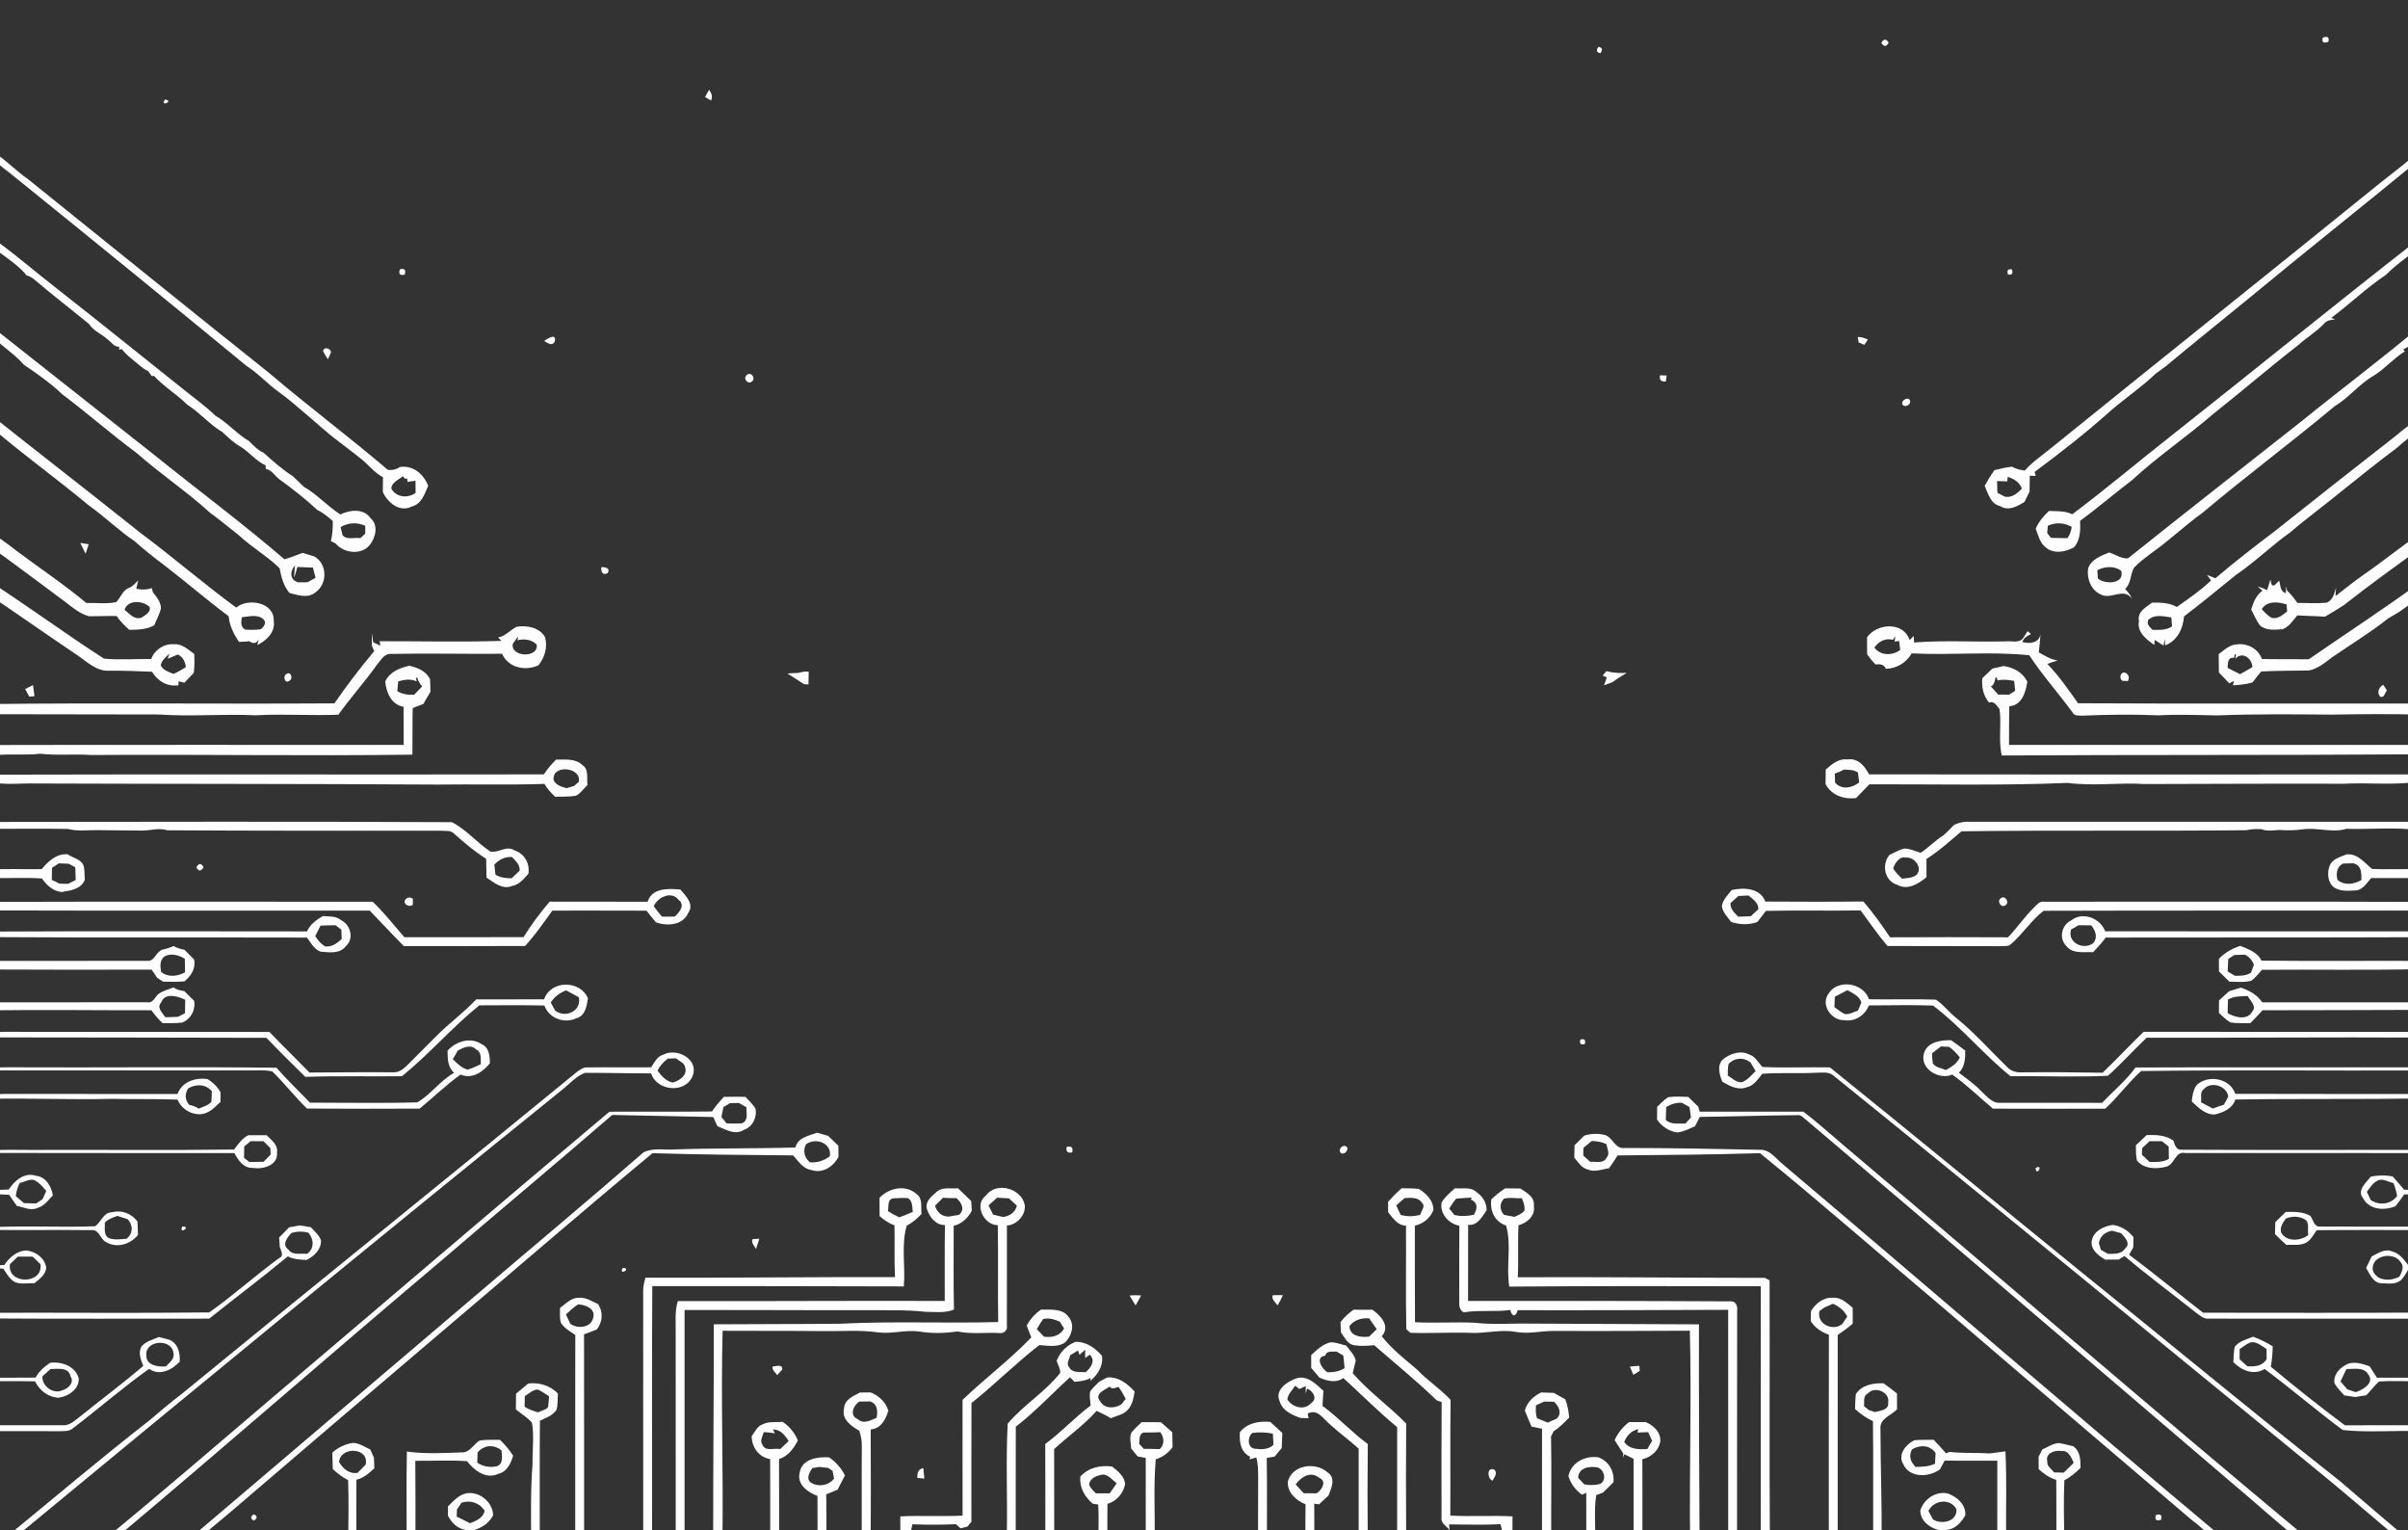 <?xml version="1.0" encoding="UTF-8"?>
<!DOCTYPE svg PUBLIC "-//W3C//DTD SVG 1.1//EN" "http://www.w3.org/Graphics/SVG/1.1/DTD/svg11.dtd">
<!-- Creator: CorelDRAW 2020 (64 Bit) -->
<svg xmlns="http://www.w3.org/2000/svg" xml:space="preserve" width="85mm" height="54mm" version="1.1" style="shape-rendering:geometricPrecision; text-rendering:geometricPrecision; image-rendering:optimizeQuality; fill-rule:evenodd; clip-rule:evenodd"
viewBox="0 0 8500 5400"
 xmlns:xlink="http://www.w3.org/1999/xlink"
 xmlns:xodm="http://www.corel.com/coreldraw/odm/2003">
 <rect x="0" y="0" width="8500" height="5400" fill="#333333" stroke="none"/>
 <defs>
  <style type="text/css">
   <![CDATA[
    .fil0 {fill:#FEFEFE;fill-rule:nonzero}
   ]]>
  </style>
 </defs>
 <g id="Camada_x0020_1">
  <g id="_2508167472176">
   <g id="__x0023_000000ff">
   </g>
   <g id="__x0023_ffffffff">
    <path class="fil0" d="M8199.22 132.67c17.21,-6.01 23.74,-1.14 19.59,14.62 -17.41,6.63 -23.94,1.65 -19.59,-14.62z"/>
    <path class="fil0" d="M6641.05 151.12c8.09,-14.72 16.69,-14.93 25.81,-0.62 -8.18,15.44 -16.79,15.65 -25.81,0.62z"/>
    <path class="fil0" d="M5642.33 165.32c13.57,2.18 16.06,9.64 7.25,22.29 -13.89,-2.18 -16.27,-9.54 -7.25,-22.29z"/>
    <path class="fil0" d="M2502.98 316.76c8.61,11.41 13.38,24.16 6.84,38.05 -5.28,-3.11 -15.75,-9.33 -21.04,-12.44 4.56,-8.6 9.33,-17.1 14.2,-25.61z"/>
    <path class="fil0" d="M582.13 351.28c34.51,4.36 -18.56,28.51 0,0z"/>
    <g>
     <path class="fil0" d="M-40.12 525.32c51.1,29.34 91.42,73.81 139.72,107.49 283.92,228.05 567.01,457.65 851.85,684.55 136.62,116.3 280.7,224 417.33,340.41 15.44,2.38 29.85,-0.93 43.12,-9.85 46.23,-6.94 83.75,25.4 99.51,66.24 -12.44,28.92 -23.22,64.58 -57.84,73.18 -42.3,22.49 -85.21,-13.79 -102.31,-51.21 0.31,-17.31 0.52,-34.62 0.62,-52.03 -29.44,-15.45 -49.76,-42.5 -75.15,-63.03 -26.64,-21.87 -54.63,-41.98 -81.58,-63.43 -41.46,-30.27 -78.57,-65.72 -117.86,-98.58 -30.57,-25.81 -60.32,-52.56 -93.08,-75.67 -39.81,-28.3 -72.25,-65.51 -113.61,-91.73 -278.94,-229.5 -559.12,-457.86 -840.45,-684.66 -25.39,-19.07 -50.79,-38.76 -70.27,-64.06l0 -17.62 0 0zm1421.54 1199.31c18.14,31.2 57.22,34.31 85.52,15.03 -0.11,-14.41 -0.21,-28.82 -0.31,-43.23 -7.05,1.04 -21.15,3.01 -28.2,4.05l-1.14 -11.61 -8.91 0.2c-1.45,-2.28 -4.35,-6.63 -5.7,-8.81 -14.93,12.44 -40.95,21.77 -41.26,44.37z"/>
    </g>
    <g>
     <path class="fil0" d="M8404.25 643.59c46.86,-37.73 96.51,-72.45 138.38,-115.99l0 33.48c-202.33,166.48 -407.99,329.01 -609.81,496.1 -95.88,78.68 -192.9,155.9 -287.96,235.41 -12.43,8.81 -24.67,17.83 -36.79,26.95 -47.89,46.02 -103.14,83.44 -153.62,126.36 -86.76,77.95 -178.91,150.3 -272.51,219.44 0.93,3.52 3,10.57 3.93,14.09 -5.18,-0.2 -15.65,-0.52 -20.93,-0.62 -0.21,18.45 -0.42,37.01 -0.73,55.56 -6.22,12.13 -12.13,24.26 -17.72,36.59 -25.71,16.17 -57.02,33.9 -86.35,14.93 -34.1,-7.46 -41.78,-44.26 -54.53,-71.32 10.58,-18.97 21.77,-37.62 34.42,-55.45 20.42,-4.98 40.84,-9.95 61.98,-12.34 13.69,8.4 29.44,11.61 45.41,13.68 26.84,-30.78 61.26,-53.38 92.66,-79.19 387.27,-313.46 777.02,-624.01 1164.17,-937.68l0 0zm-1317.16 1038.95l-1.66 16.17c-12.13,-0.41 -24.15,-0.72 -36.07,-1.14 0.31,13.79 0.72,27.57 1.35,41.47 6.63,3.42 19.9,10.47 26.63,13.89 25.19,4.25 43.23,-11.82 59.71,-28.41 -7.88,-23.11 -28.19,-34.51 -49.96,-41.98z"/>
    </g>
    <g>
     <path class="fil0" d="M-40.02 830.59c83.44,57.74 159.94,125.01 240.07,187.31 147.19,115.26 292.72,232.71 438.88,349.22 40.63,33.17 83.75,63.23 121.38,99.82 42.92,24.56 75.67,64.47 118.59,89.35 15.75,15.65 31.09,32.44 51.82,41.67 32.86,29.65 66.86,59.5 103.87,83.34 12.75,12.02 25.08,24.57 37.94,36.59 46.95,26.54 83.33,68.72 129.05,97.65 32.34,-16.69 83.03,-21.98 106.04,12.74 28.81,24.57 18.76,67.07 -1.35,93.5 -29.44,38.56 -92.15,30.99 -121.59,-3.83 -4.25,-2.18 -12.65,-6.53 -16.79,-8.71 6.22,-23.01 6.84,-46.85 6.84,-70.59 -16.9,-14.41 -33.69,-29.54 -54.21,-38.66 -41.78,-38.98 -86.97,-74.12 -133.1,-107.7 -17,-12.03 -27.26,-33.59 -49.13,-37.53 -0.21,-3.11 -0.62,-9.53 -0.73,-12.75 -34.2,-14.72 -56.8,-46.64 -88.42,-65.61 -23.94,-13.58 -43.84,-32.55 -63.74,-51.41 -45.92,-26.95 -79.92,-69.04 -124.91,-97.24 -36.59,-36.69 -82.41,-63.43 -117.13,-101.58l-7.36 1.45c-3.11,-4.35 -9.43,-13.16 -12.65,-17.62 -14.1,-6.63 -26.12,-16.48 -37.83,-26.64 -19.8,-16.17 -40.22,-31.82 -56.39,-51.72l-8.71 2.59 0.62 -10.37c-17.51,0.73 -26.74,-14.71 -38.76,-24.15 -21.77,-20.32 -51.62,-30.89 -68.42,-56.7 -62.29,-51.1 -126.35,-100.23 -187.72,-152.48 -9.43,-8.5 -20.21,-15.44 -32.55,-18.86 -34.93,-44.37 -87.9,-69.76 -128.22,-108.74 -1.35,-8.08 -4.04,-24.25 -5.39,-32.34l0 0zm1242.12 1029.31c1.76,7.05 5.28,21.14 7.04,28.19 14,19.08 42.61,7.05 62.82,10.99 4.35,-3.94 12.85,-11.81 17.21,-15.75 0,-9.33 0.1,-18.66 0.2,-27.89 -29.43,-13.06 -59.5,-11.4 -87.27,4.46z"/>
    </g>
    <g>
     <path class="fil0" d="M7650.67 1548.52c298.01,-235.41 592.71,-475.06 891.96,-708.7l0 31.61c-40.53,32.65 -84.17,61.47 -120.86,98.68 -68.21,45.4 -127.29,103.14 -193.11,151.86 3.73,1.24 11.19,3.83 14.82,5.18 -15.03,0.93 -30.99,3.53 -40.74,16.07 -27.16,28.4 -61.36,48.41 -90.38,74.73 -101.59,78.78 -199.02,163.16 -299.99,242.87 -92.98,80.65 -195.49,149.37 -285.88,233.02 -62.2,47.06 -121.07,98.16 -184.09,144.09 1.76,32.13 1.14,68.41 -21.77,93.7 -30.27,16.79 -74.12,24.88 -101.27,-1.87 -20.01,-15.65 -24.47,-41.87 -33.59,-63.95 10.26,-24.36 27.68,-44.37 46.54,-62.61 27.78,1.14 56.7,-1.25 82.51,11.61 114.34,-85.52 223.59,-177.98 335.85,-266.29l0 0zm-422.09 306.82c-0.52,6.53 -1.56,19.38 -2.07,25.91 3.31,4.15 9.95,12.54 13.27,16.8 19.27,0.3 38.66,0.51 58.04,1.14 8.71,-11.82 13.06,-25.71 15.24,-40.02 -26.85,-14.82 -56.49,-16.68 -84.48,-3.83z"/>
    </g>
    <path class="fil0" d="M1411.58 950.31c16.38,-4.04 22.08,2.18 17.11,18.76 -16.9,4.26 -22.6,-1.96 -17.11,-18.76z"/>
    <path class="fil0" d="M7087.81 968.45c-4.35,-14.61 0.32,-20.52 14.1,-17.72 4.67,14.92 0,20.83 -14.1,17.72z"/>
    <g>
     <path class="fil0" d="M-40.12 1143.74c193.21,152.89 386.84,305.26 580.16,458.06 154.14,124.49 313.67,242.76 463.97,371.81 21.87,-6.32 43.22,-14.3 64.37,-22.7 13.27,4.46 26.64,8.5 40.11,12.23 47.48,26.02 48.31,96.61 5.4,126.98 -26.85,22.8 -62.2,9.95 -92.16,2.39 -20.94,-24.88 -28.71,-56.19 -34.83,-87.28 -43.74,-43.13 -97.95,-73.39 -142.63,-115.37 -34,-26.75 -67.27,-54.42 -102.2,-79.92 -82.3,-75.05 -175.91,-137.24 -259.45,-211.05 -89.67,-66.44 -173.42,-140.04 -262.46,-207.1 -41.36,-39.5 -88.32,-72.46 -135.59,-104.39 -37.21,-42.8 -87.59,-70.9 -124.69,-113.5l0 -30.16 0 0zm1081.34 851.85c-19.07,21.04 -18.24,51.1 11.3,59.49 10.99,-0.1 21.87,-0.2 32.86,-0.31 9.43,-5.28 18.97,-10.57 28.51,-15.65 -3.01,-12.13 -6.12,-24.15 -9.33,-36.17 -18.25,-0.83 -36.39,-1.56 -54.63,-2.18 -3.53,11.09 -6.95,22.18 -10.06,33.37l-1.97 1.66c1.25,-13.37 2.39,-26.84 3.32,-40.21z"/>
    </g>
    <g>
     <path class="fil0" d="M8125.83 1485.18c138.07,-112.05 280.81,-218.61 416.8,-332.94l0 33.37c-14.61,21.67 -36.38,36.49 -59.6,47.48l5.81 6.94c-38.77,23.84 -68.73,59.4 -107.18,84.07 -52.77,29.54 -89.67,79.09 -141.39,110.08 -152.9,127.81 -313.46,247.12 -465.73,375.45 -61.88,44.57 -117.03,97.54 -179.33,141.49 -21.25,16.27 -43.12,32.03 -61.57,51.31 -14.93,23.42 -10.05,56.28 -32.24,75.67 9.54,10.57 19.18,21.25 24.15,35.03 -28.91,-42.81 -75.46,6.33 -112.36,-16.48 -32.96,-15.45 -47.78,-56.7 -42.29,-90.8 10.68,-32.55 45.61,-43.95 74.01,-56.29 21.87,6.84 43.23,22.5 66.55,20.84 203.79,-162.95 409.44,-323.62 614.37,-485.22l0 0zm-722.28 526.89c0.42,7.36 1.14,21.97 1.56,29.33 26.43,22.5 95.98,19.39 82.51,-27.16 -25.09,-18.45 -57.64,-15.55 -84.07,-2.17z"/>
    </g>
    <path class="fil0" d="M1920.85 1203.34c11.92,-8.4 43.74,-29.34 37.63,0.93 -8.61,19.49 -24.98,5.81 -37.63,-0.93z"/>
    <path class="fil0" d="M6557.61 1189.24c12.65,-0.52 24.46,3.94 35.97,8.92 -3.11,4.66 -9.43,13.99 -12.65,18.76 -5.08,-2.18 -15.13,-6.53 -20.21,-8.71 -0.72,-4.77 -2.38,-14.2 -3.11,-18.97z"/>
    <path class="fil0" d="M1140.32 1239.1c2.9,-16.89 26.33,-10.57 28.09,3.73 -3.11,8.5 -7.16,16.59 -11.09,24.78 -6.12,-9.23 -11.82,-18.77 -17,-28.51z"/>
    <path class="fil0" d="M2636.49 1323.17c15.14,-13.58 33.38,13.78 16.69,23.73 -14.72,11.3 -31.61,-13.37 -16.69,-23.73z"/>
    <path class="fil0" d="M5859.8 1324.41c5.9,0.21 17.52,0.62 23.32,0.83 -0.73,5.29 -2.18,15.76 -2.9,21.04 -15.24,2.08 -24.36,-5.7 -20.42,-21.87z"/>
    <path class="fil0" d="M6714.65 1424.96c-2.9,-14.1 23.43,-26.95 27.88,-9.85 3.01,15.03 -22.28,25.81 -27.88,9.85z"/>
    <g>
     <path class="fil0" d="M-40.12 1458.02c178.7,141.91 359.37,281.43 537.66,423.96 114.13,84.69 221.41,178.29 336.26,262.04 42.82,-35.45 135.9,-17.93 132.48,47.68 6.01,39.39 -25.92,69.14 -58.05,84.69l4.98 -20.94c-6.85,14.2 -16.8,17.31 -29.96,9.44l-4.04 -2.49c-1.97,0.41 -6.12,1.14 -8.09,1.45 -6.95,0.31 -20.73,0.93 -27.68,1.35 -18.14,-27.47 -33.37,-57.43 -36.38,-90.7 -77.53,-57.53 -150.3,-120.97 -226.9,-179.54 -36.18,-27.46 -71.94,-55.35 -105.73,-85.72 -56.08,-37.52 -104.28,-85.52 -159.32,-124.39 -116.72,-97.02 -240.38,-185.85 -355.23,-284.85l0 -41.98 0 0zm893.93 720.1c-2.7,16.07 -5.49,34.42 11.71,43.54 18.14,1.45 36.7,1.45 54.84,-1.04 10.47,-7.67 22.59,-24.15 9.22,-35.55 -21.14,-18.66 -50.89,-9.02 -75.77,-6.95z"/>
    </g>
    <g>
     <path class="fil0" d="M8456.29 1538.46c28.29,-25.08 60.95,-44.99 86.34,-73.39l0 49.55c-27.16,21.56 -55.66,41.57 -81.16,65.2 -65.61,49.24 -129.88,100.44 -193.84,151.86 -59.81,49.55 -122.83,94.94 -181.71,145.63 -66.96,47.48 -125.63,105.63 -193.63,151.76 -60.64,49.13 -120.86,98.89 -182.95,146.26 -3.11,42.7 -23.94,86.24 -66.44,101.99 -0.42,-5.59 -1.46,-17 -1.87,-22.7 -1.04,5.91 -2.9,17.73 -3.94,23.64 -7.78,-5.08 -23.32,-15.03 -31.1,-20.11 -0.31,4.46 -1.14,13.26 -1.55,17.72 -28.09,-19.59 -62.2,-45.29 -54.01,-84.69 -6.73,-32.44 24.78,-48.61 46.44,-64.57 29.75,-0.52 60.54,0.31 87.28,15.34 41.46,-29.54 83.96,-58.26 120.76,-93.71 -4.97,-6.42 -9.74,-12.85 -14.3,-19.38 9.95,3.42 19.48,7.88 29.33,12.02 67.58,-57.84 138.18,-112.15 209.08,-165.85 141.9,-112.77 284.22,-225.24 427.27,-336.57l0 0zm-873 648.89c-7.05,15.13 5.5,26.12 15.34,35.45 23.43,-0.21 48.2,1.87 68.42,-12.44 -0.94,-10.47 -1.66,-20.94 -2.39,-31.41 -27.16,-3.83 -58.67,-12.54 -81.37,8.4z"/>
    </g>
    <g>
     <path class="fil0" d="M-40.12 1873.27c32.54,21.77 64.89,43.85 95.46,68.31 82.93,62.3 169.58,119.72 249.2,186.17 35.13,-0.83 71.41,4.35 105.93,-3.01 15.55,-16.17 22.7,-42.29 45.2,-50.48 13.57,-4.35 21.76,-17.21 32.34,-26.02 -1.76,7.36 -5.29,21.98 -7.05,29.34 17.31,4.04 34.1,3.83 50.48,-0.62l3.32 -3.32c1.76,5.6 3.62,11.3 5.39,17 13.16,16.79 28.92,35.24 27.88,57.94 -5.81,20.11 -15.45,38.87 -23.64,57.95 -26.84,15.44 -57.94,15.65 -88,16.06 -16.48,-14.72 -32.34,-30.27 -44.57,-48.71 -32.55,-0.83 -64.99,1.14 -97.54,0.72 -32.55,-8.4 -58.88,-31.3 -85,-51.31 -68.1,-51.1 -136.72,-101.48 -205.14,-152.17 -23.22,-18.14 -52.65,-31.51 -64.26,-60.53l0 -37.32 0 0zm479.72 278.63c17.52,13.37 34.2,36.59 59.5,27.78 12.85,-8.19 35.14,-19.69 28.71,-38.04 -23.32,-22.6 -76.71,-26.23 -88.21,10.26z"/>
    </g>
    <g>
     <path class="fil0" d="M8341.13 2029.58c68.51,-46.85 132.57,-99.92 201.5,-146.25l0 51.82c-90.18,65.82 -181.08,130.92 -268.67,200.06 -22.08,14.41 -44.47,27.99 -67.17,41.05 -32.65,-2.38 -65.2,-2.49 -97.75,-4.56 -15.03,18.34 -29.03,40.32 -52.24,48.92 -26.64,1.35 -58.67,5.91 -79.82,-13.99 -12.65,-17.31 -20.73,-37.21 -30.68,-55.97 8.08,-24.78 17.31,-49.97 39.91,-65.83l-16.69 -15.34c11.4,3.63 22.39,7.47 33.38,12.86 3.62,-12.34 7.35,-24.78 11.29,-37.11 3.22,7.56 2.39,27.57 15.76,19.07 3.83,-3.84 11.5,-11.3 15.24,-15.13 5.28,16.17 2.38,36.69 23.11,44.36l2.28 -24.98c0.62,3.84 1.76,11.5 2.28,15.34 13.89,12.96 25.81,27.88 36.49,43.64 34.21,0.31 68.51,2.49 102.72,-0.62 22.29,-7.36 28.51,-33.17 33.8,-53.28 -0.52,7.46 -1.35,22.39 -1.77,29.85 31.93,-25.08 63.96,-50.27 97.03,-73.91l0 0zm-357.72 119.94c10.26,11.19 20.94,22.49 34.2,30.37 22.08,6.63 39.39,-9.85 55.67,-21.88 -0.42,-6.21 -1.35,-18.76 -1.87,-24.98 -30.27,-9.63 -67.69,-13.89 -88,16.49z"/>
    </g>
    <path class="fil0" d="M283.39 1915.98c9.95,1.45 19.9,3 29.85,4.56 -3.52,11.09 -7.15,22.39 -11.19,33.48 -6.22,-12.75 -12.55,-25.29 -18.66,-38.04z"/>
    <path class="fil0" d="M2122.87 2001.39c12.76,-0.83 34.01,3.94 21.25,21.46 -17.2,9.53 -23.84,-8.09 -21.25,-21.46z"/>
    <g>
     <path class="fil0" d="M-40.12 2049.38c137.44,88.73 269.61,186.27 407.06,274.8 55.24,5.28 111.22,0.83 166.78,1.34 11.81,-32.34 45.3,-54.72 79.81,-51.93 28.72,-2.79 50.69,18.76 72.15,34.31 1.24,22.08 0.93,44.27 -1.45,66.34 -11.3,11.51 -22.39,23.22 -33.59,35.04 -6.84,-1.76 -13.68,-3.53 -20.52,-5.18l-0.31 14.2c-40.01,5.49 -72.87,-14.62 -93.29,-47.69 -50.17,-2.28 -100.34,-4.14 -150.51,-3.83 -47.37,3.32 -82,-34.93 -118.79,-58.57 -101.9,-68.41 -202.13,-139.1 -303.92,-207.62 -0.83,-6.74 -2.6,-20.01 -3.42,-26.64l0 -24.57 0 0zm637.79 256.24c-10.47,13.79 -27.98,23.95 -30.16,42.6 8.19,17.11 28.51,23.43 44.99,29.86 15.13,-6.43 29.23,-15.03 43.33,-23.43 -1.66,-18.86 -10.06,-37.52 -28.72,-44.88 -8.7,3.73 -26.12,11.09 -34.82,14.82 1.34,-4.77 4.04,-14.2 5.38,-18.97z"/>
    </g>
    <g>
     <path class="fil0" d="M8149.88 2326.46c130.81,-90.6 264.32,-177.36 392.75,-271.17l0 51.31c-24.25,18.14 -49.54,34.73 -73.8,52.76 -12.75,7.88 -25.6,15.34 -38.46,22.7 -62.81,49.55 -131.02,91.53 -197.15,136.62 -25.5,18.97 -51.31,41.67 -83.34,47.37 -55.97,0.94 -112.05,0.52 -168.03,3.53 -10.57,12.54 -21.04,25.29 -30.58,38.56 -22.59,6.84 -45.92,8.81 -69.14,10.26l3.63 -15.96c-4.04,2.28 -12.23,6.84 -16.27,9.12 -12.44,-12.86 -24.67,-25.6 -37.01,-38.35 -0.51,-21.56 -0.72,-43.23 -0.72,-64.79 19.9,-15.03 40.32,-34.83 66.96,-34.72 35.97,-4.05 73.49,17 85.52,51.82 55.14,1.25 110.39,0.42 165.64,0.94l0 0zm-263.39 -5.19c-23.53,-2.69 -21.98,18.66 -23.43,35.66 14.51,7.36 29.23,14.93 44.06,22.19 14.41,-8.3 29.02,-16.18 43.53,-24.57 0.11,-29.85 -34.72,-57.95 -60.22,-29.96l2.49 -14.82 -4.98 -0.73c-0.42,3.11 -1.14,9.12 -1.45,12.23z"/>
    </g>
    <g>
     <path class="fil0" d="M1758.31 2249.44c26.54,-4.25 42.92,-27.47 66.55,-37.83 35.97,-5.4 79.71,2.79 99.2,36.8 9.44,35.65 -0.83,71.1 -23.42,99.3 -46.65,21.35 -106.35,8.91 -128.43,-40.64 -130.51,1.14 -261.11,-2.28 -391.51,0.52 -25.71,-1.76 -37.22,24.15 -51.73,40.32 -42.5,59.81 -91.94,114.34 -134.55,174.15 -97.12,3.93 -194.46,-3.42 -291.58,2.17 -114.23,-5.7 -228.56,5.29 -342.79,-2.9 -197.37,-0.21 -394.62,-0.62 -591.98,-0.93 -2.08,-4.87 -6.12,-14.72 -8.19,-19.59l0 -16.28c406.74,-4.87 813.8,0.21 1220.55,-2.48 44.16,-63.44 90.7,-125.43 140.66,-184.2 -2.8,-6.22 -5.49,-12.34 -8.19,-18.45 0,-15.35 -0.2,-30.58 -0.62,-45.82 1.66,10.88 3.42,21.87 5.08,32.96 8.5,3.94 17,8.09 25.4,12.13l-2.8 -15.86c143.36,-0.2 286.82,3.22 430.17,-1.14 -3,-3.11 -8.91,-9.22 -11.82,-12.23l0 0zm68.42 -1.03c-4.25,6.01 -12.75,18.13 -16.9,24.15 -7.25,47.78 93.19,49.85 84.48,2.07 -18.34,-18.24 -43.74,-21.25 -67.99,-15.14l2.69 -10.67c-0.52,-0.11 -1.66,-0.31 -2.28,-0.41z"/>
    </g>
    <g>
     <path class="fil0" d="M6590.47 2249.13c35.24,-50.48 129.16,-56.28 150.41,9.85 4.56,-4.98 9.22,-9.95 14.09,-14.83 0.42,5.81 1.14,17.32 1.56,23.12 107.39,-8.5 215.6,-1.04 323.41,-3.94 19.79,-2.38 45.09,7.36 60.43,-9.95 5.8,-8.5 11.4,-17.21 16.9,-26.02 3.93,3.32 7.98,6.84 12.12,10.26 -13.27,6.22 -26.02,13.37 -30.79,27.99 26.02,7.15 59.3,3.84 64.07,-27.68 -1.04,21.56 -3.63,43.02 -5.91,64.38 21.46,11.4 41.88,25.39 66.85,28.29 -12.43,3.84 -24.67,7.88 -36.69,12.24 40.84,42.18 74.43,91 108.43,138.9 402.39,2.07 804.78,0.31 1207.28,0.82l0 39.29c-103.86,-2.8 -207.83,-1.87 -311.69,0 -134.45,-1.35 -268.99,-2.38 -403.33,2.7 -69.45,-1.35 -138.9,-3.84 -208.24,-0.21 -89.46,-3.84 -178.92,-2.7 -268.37,1.14 -11.61,-0.83 -27.68,2.17 -34.21,-10.26 -50.17,-68.52 -107.08,-131.86 -153.62,-202.86 -137.65,-14.3 -276.97,0.52 -415.04,-6.74 -19.38,33.38 -52.55,53.28 -91.21,54.63 -6.85,-17.21 -21.77,-16.79 -36.49,-15.55 -11.3,-10.68 -20.21,-23.43 -29.65,-35.55 0.21,-20.01 0.11,-40.12 -0.31,-60.02l0 0zm91.43 8.6c-26.85,-6.74 -50.79,5.81 -65.52,27.78 22.6,29.13 62.93,28.72 91.22,8.19 -1.45,-10.78 -2.8,-21.46 -4.14,-32.23l-15.55 3 2.38 -18.86c-2.07,3 -6.32,9.12 -8.39,12.12z"/>
    </g>
    <g>
     <path class="fil0" d="M1359.76 2404.72c16.37,-33.69 50.27,-47.58 84.79,-55.35 29.23,6.42 59.29,18.65 73.39,47.05 0.93,15.03 1.34,30.17 1.34,45.41 -8.6,13.89 -16.79,27.98 -24.77,42.29 -12.54,4.87 -25.19,9.74 -37.73,14.61 -1.14,54.84 -0.31,109.57 -1.04,164.4 -377.93,5.08 -756.07,-1.55 -1134,1.25 -59.81,-4.25 -119.93,2.38 -179.53,-4.56 -46.44,5.39 -93.29,1.03 -139.94,3.73 -14.41,-0.31 -33.27,6.63 -38.87,-14.83l-3.52 9.33 0 -28.92c488.32,-1.14 976.75,-0.2 1465.08,-0.52 -0.31,-44.88 0.21,-89.76 -0.63,-134.64 -42.91,-6.64 -61.05,-50.9 -64.57,-89.25l0 0zm108.32 -12.65l2.69 12.54c-21.45,-10.05 -43.64,-6.32 -65.2,-0.1 -1.03,11.51 -2.07,23.01 -3.11,34.52 18.04,10.78 38.67,13.78 59.4,12.75 9.43,-9.85 18.97,-19.59 28.4,-29.44 -8.19,-8.91 -13.99,-19.18 -17.42,-30.79 -1.24,0.21 -3.62,0.42 -4.76,0.52z"/>
    </g>
    <g>
     <path class="fil0" d="M7032.88 2359.42c13.06,-2.9 26.33,-5.81 39.49,-9.12 35.45,5.18 67.17,22.18 83.86,55.04 -5.18,36.38 -19.39,84.58 -63.75,86.76 -0.93,45.4 -0.41,91.01 -0.83,136.51 483.66,0.11 967.32,0 1450.98,0l0 38.46c-17.1,-3.11 -34.52,-4.97 -51.72,-4.97 -474.85,3.31 -949.81,1.03 -1424.76,3.94 -12.75,-53.7 -0.21,-109.26 -7.98,-163.37 -9.43,-12.02 -18.97,-30.58 -37.01,-23.21 -20.42,-24.57 -26.64,-54.84 -23.73,-86.04 11.92,-11.2 23.73,-22.6 35.45,-34l0 0zm-5.7 62.19c8.6,9.85 17.31,19.7 26.01,29.55 12.86,0.1 25.71,0.1 38.77,0.2 5.29,-3.42 15.96,-10.16 21.36,-13.47 -1.25,-11.72 -2.39,-23.22 -3.43,-34.83 -19.38,-3.94 -38.87,-6.53 -58.15,-1.87 -12.23,-33.58 -4.14,17.42 -24.56,20.42z"/>
    </g>
    <path class="fil0" d="M2779.75 2376.73c12.64,-1.14 25.29,-1.56 38.04,-1.97 12.13,-3.01 24.26,-6.63 36.9,-4.15 -0.52,14.93 -0.83,29.75 -0.93,44.78 -3.84,-0.31 -11.61,-0.72 -15.55,-0.93 -19.69,-12.33 -39.08,-24.98 -58.46,-37.73z"/>
    <path class="fil0" d="M5657.46 2383.99c3.21,-3.94 9.64,-11.61 12.85,-15.55 23.53,6.01 47.69,7.56 72.04,5.91 -17.83,10.36 -35.03,21.66 -51.82,33.48 -9.44,3.52 -18.87,6.94 -28.3,10.26 3.11,-9.22 6.32,-18.45 9.64,-27.57l-14.41 -6.53z"/>
    <path class="fil0" d="M1009.5 2379.43c16.27,-13.48 27.58,15.23 11.61,23.11 -14.61,11.71 -23.53,-15.24 -11.61,-23.11z"/>
    <path class="fil0" d="M7491.97 2402.44c-14.09,-9.02 -6.11,-35.35 11.92,-27.58 11.09,7.16 13.48,16.69 7.16,28.51 -4.77,-0.21 -14.31,-0.72 -19.08,-0.93z"/>
    <path class="fil0" d="M88.83 2431.56c9.22,-4.76 18.45,-9.63 27.67,-14.09 1.97,12.95 3.63,26.01 5.19,39.18 -4.57,0.42 -13.69,1.35 -18.25,1.76 -3.63,-6.74 -10.99,-20.11 -14.61,-26.85z"/>
    <path class="fil0" d="M8401.76 2458.52c-12.85,-13.9 -4.25,-34.31 10.89,-41.99 3.21,4.98 9.74,14.93 12.95,19.8 -7.56,7.88 -9.01,27.89 -23.84,22.19z"/>
    <g>
     <path class="fil0" d="M1962.83 2680.55c31.41,0.52 67.38,-5.08 92.46,18.86 24.26,15.03 15.03,46.55 18.56,70.39 -13.27,13.06 -24.16,29.85 -41.05,38.35 -24.15,3.94 -48.82,2.8 -73.18,3.42 -14.31,-13.58 -28.09,-27.88 -37.73,-45.3 -125.12,4.25 -250.44,0.62 -375.66,2.39 -473.19,-2.8 -946.59,-2.08 -1419.78,-3.84 -55.45,-1.35 -112.15,6.84 -166.47,-6.63l-0.1 12.95 0 -37.42c653.24,-1.86 1306.48,0.21 1959.73,-1.03 12.43,-18.87 27.26,-36.07 43.22,-52.14l0 0zm-8.29 73.28c8.71,17.73 28.4,22.6 45.61,27.68 6.63,-1.97 19.8,-6.01 26.43,-8.08 4.25,-3.63 12.64,-10.99 16.9,-14.62 8.81,-54.21 -98.27,-61.47 -88.94,-4.98z"/>
    </g>
    <g>
     <path class="fil0" d="M6444.63 2715.89c21.25,-19.07 46.02,-40.32 77.01,-35.76 35.87,-6.53 61.47,23.74 75.78,52.45 648.37,1.04 1296.84,0.11 1945.21,0.42l0 24.77c-89.56,14.41 -180.25,3.11 -270.44,7.98 -234.26,-0.82 -468.63,0.63 -702.89,1.04 -90.08,-5.81 -180.47,7.98 -270.23,-3.94 -232.81,9.74 -466.98,4.36 -700.2,4.87 -15.97,16.07 -31.51,32.45 -47.27,48.62 -42.92,5.39 -86.35,-9.85 -107.6,-49.34 0.42,-17.11 0.52,-34.11 0.63,-51.11l0 0zm64.16 -0.1c-10.47,5.81 -21.25,10.57 -32.44,14.2 0.31,7.98 1.03,24.05 1.45,32.13 23.73,26.33 59.7,18.56 84.89,-0.82 -1.14,-11.72 -2.59,-23.33 -4.25,-34.94 -14.61,-10.67 -32.75,-9.63 -49.65,-10.57z"/>
    </g>
    <g>
     <path class="fil0" d="M-40.12 2900.61c545.02,-0.52 1090.26,-1.87 1635.07,0.73 51.11,25.6 88.53,72.87 136.62,103.86 28.51,5.18 57.22,-23.11 84.69,-4.15 35.35,11.41 54.32,45.82 49.13,82.1 -16.48,18.45 -32.86,39.29 -58.87,43.64 -33.17,13.37 -63.44,-12.65 -89.25,-29.96 -0.52,-21.97 -0.83,-43.84 -1.14,-65.82 -40.22,-26.12 -77.23,-56.8 -112.88,-88.83 -12.44,-13.89 -32.76,-8.81 -49.24,-10.78 -321.13,0.1 -642.36,0.62 -963.49,-1.45 -30.47,-10.06 -61.26,1.96 -92.15,1.03 -51.41,-0.21 -102.82,-1.24 -154.14,-1.55 -34.93,-0.52 -70.59,4.97 -104.79,-4.25 -93.19,-1.45 -186.38,-0.31 -279.56,-0.42l0 -24.15 0 0zm1785.07 150.82c1.34,11.61 2.69,23.43 4.04,35.24 17.31,10.58 37.11,12.75 57.01,12.65 9.33,-9.02 18.76,-18.03 28.3,-26.74 1.76,-21.04 -14.1,-34.31 -26.95,-48.1 -24.99,-1.87 -45.92,8.71 -62.4,26.95z"/>
    </g>
    <g>
     <path class="fil0" d="M6898.02 2910.46c15.34,-6.01 31.2,-11.61 48.2,-10.58 532.07,0.32 1064.24,0.11 1596.41,0.11l0 30.47c-85.82,-12.95 -173.31,-2.9 -259.86,-5.7 -51.21,15.76 -103.87,-6.11 -155.8,2.08 -27.36,3.93 -54.94,3.83 -82.3,1.97 -20.94,1.76 -42.5,5.07 -62.51,-2.7 -17.52,-0.93 -35.03,-0.72 -52.03,3.63 -335.33,3.63 -670.87,-0.62 -1006.3,3.83 -40.01,33.79 -78.88,69.56 -123.56,97.54 -0.1,21.36 -0.1,42.71 0.1,64.06 -27.98,24.05 -67.27,47.89 -103.96,26.95 -44.47,-13.47 -55.04,-71.31 -26.85,-105.31 16.38,-7.67 32.34,-16.38 49.65,-22.08 21.04,-2.07 40.53,9.54 60.54,14.62 28.61,-18.25 51.41,-44.06 80.64,-61.57 12.96,-11.93 25.5,-24.37 37.63,-37.32l0 0zm-215.4 153.31c7.36,14.72 20.11,25.29 31.3,37.1 17.63,-2.69 37.32,-1.55 51.73,-14.3 22.39,-24.67 -9.12,-63.75 -37.73,-60.12 -22.49,-6.32 -38.87,19.59 -45.3,37.32z"/>
    </g>
    <g>
     <path class="fil0" d="M147.18 3067.08c23.02,-27.78 52.35,-55.45 91.53,-52.45 19.39,13.69 49.24,16.9 57.12,42.81 3.42,15.55 2.17,31.72 3.42,47.58 -13.58,33.38 -50.59,37.42 -81.58,42.91 -31.2,-3.21 -52.14,-23.94 -69.76,-47.88 -61.99,-4.26 -124.49,0.41 -186.69,-2.28 0.31,-7.16 0.94,-21.46 1.14,-28.61 61.47,-4.77 123.25,-0.63 184.82,-2.08l0 0zm36.39 -4.66c-0.31,14.2 -0.62,28.4 -0.73,42.6 6.74,3.32 20.22,9.85 26.95,13.16 7.67,0.21 22.91,0.63 30.48,0.84 6.84,-3.32 20.31,-10.16 27.05,-13.58 -0.31,-15.03 -0.83,-30.06 -1.55,-44.99 -5.81,-3.11 -17.42,-9.33 -23.22,-12.34 -8.71,-0.41 -26.12,-1.03 -34.93,-1.45 -6.02,3.94 -18.04,11.82 -24.05,15.76z"/>
    </g>
    <g>
     <path class="fil0" d="M8223.37 3055.37c9.23,-24.57 37.42,-31.2 59.29,-40.11 38.87,-4.77 63.75,29.64 90.6,51.2 56.39,2.18 112.88,0 169.37,0.52l0 31.51c-57.53,0 -115.05,0 -172.59,0 -16.27,17.93 -30.68,44.47 -58.25,43.85 -25.6,1.35 -54.73,3.83 -75.98,-13.27 -19.9,-18.45 -21.25,-49.76 -12.44,-73.7l0 0zm27.88 49.75c25.3,21.15 57.74,15.34 84.28,0.42 0.31,-24.88 0.83,-51.52 -28.09,-59.09 -9.02,0.21 -27.16,0.63 -36.28,0.83 -22.7,10.47 -25.92,35.87 -19.91,57.84z"/>
    </g>
    <path class="fil0" d="M692.93 3060.86c9.23,-15.55 17.73,-15.65 25.61,-0.2 -8.92,14.72 -17.42,14.82 -25.61,0.2z"/>
    <g>
     <path class="fil0" d="M2286.03 3182.25c15.45,-49.76 73.8,-47.06 115.68,-43.12 18.76,21.97 49.86,52.13 27.78,82.19 -18.97,44.16 -74.11,47.69 -114.02,33.49 -11.4,-13.58 -22.7,-27.27 -33.48,-41.16 -110.81,-0.72 -221.52,0 -332.22,-0.31 -30.68,42.71 -60.64,86.04 -96.3,124.91 -142.63,0.72 -285.36,0.41 -428.1,0.21 -40.74,-40.95 -80.12,-83.24 -120.14,-124.91 -448.41,-0.52 -896.93,0.52 -1345.35,-0.73l0 -30.16c451.94,-1.35 903.99,-0.62 1355.93,-0.41 40.53,38.66 74.73,83.03 111.53,125 140.25,0 280.39,0.11 420.64,-0.1 27.36,-44.16 58.57,-85.83 92.25,-125.32 115.27,0.52 230.54,-0.31 345.8,0.42l0 0zm21.56 15.44c9.02,12.75 18.97,24.98 29.03,37.01 14.92,-0.31 29.95,-0.31 44.98,-0.11 15.76,-14.41 38.67,-40.53 14,-58.67 -25.09,-33.37 -73.29,-10.36 -88.01,21.77z"/>
    </g>
    <g>
     <path class="fil0" d="M6112.93 3140.68c42.08,-9.54 101.16,-7.15 118.27,40.84 115.37,0.73 230.74,1.04 346.11,-0.21 34.83,39.49 64.99,82.83 94.43,126.36 138.79,-0.73 277.59,-0.62 416.39,0 32.13,-33.69 58.46,-72.46 91.63,-105.21 10.05,-9.02 19.38,-23.32 35.24,-20.32 442.51,0.21 885.12,-1.14 1327.63,0.62l0 30.58c-442.92,0.31 -885.85,-0.62 -1328.77,0.73 -43.64,33.17 -72.97,81.06 -114.44,116.82 -9.95,10.78 -26.01,6.63 -38.66,8.08 -132.78,-0.82 -265.47,0.21 -398.14,-0.62 -34.11,-40.01 -63.54,-83.54 -94.95,-125.53 -111.33,1.87 -222.66,-1.14 -333.99,1.66 -9.95,13.27 -20.21,26.23 -30.37,39.18 -30.68,10.99 -61.98,9.85 -92.66,-0.31 -12.45,-17.51 -29.96,-33.69 -32.66,-56.08 3.63,-22.8 21.25,-39.28 34.94,-56.59l0 0zm23.32 21.25c-9.23,8.29 -18.35,16.58 -27.57,24.77 -1.87,21.04 13.68,34.42 26.84,48.2 14.72,-0.62 29.55,-1.03 44.37,-1.55 8.81,-8.4 17.83,-16.69 27.05,-24.77 0.11,-23.12 -19.18,-35.66 -35.24,-48.52 -8.81,0.52 -26.54,1.46 -35.45,1.87z"/>
    </g>
    <path class="fil0" d="M1429 3177.58c7.25,-11.3 16.79,-13.27 28.3,-6.12 0,5.29 0,15.76 0,21.05 -10.37,10.16 -33.07,0.52 -28.3,-14.93z"/>
    <path class="fil0" d="M7063.04 3169.5c15.34,-11.3 31.41,15.23 15.96,24.98 -15.65,11.29 -31.82,-15.34 -15.96,-24.98z"/>
    <g>
     <path class="fil0" d="M1083.82 3286.83c10.58,-25.08 32.97,-40.63 55.56,-54.11 22.39,1.87 47.17,-0.93 65.51,15.04 32.66,16.17 45.72,65.09 16.28,90.59 -20.63,28.61 -58.88,22.39 -89.25,20.01 -22.6,-7.67 -34.93,-31.62 -48.31,-49.76 -374.61,-1.03 -749.12,0.83 -1123.73,-1.66l0 -19.48c374.61,-1.97 749.23,-0.83 1123.94,-0.63l0 0zm47.69 -20.41c-6.22,12.33 -12.55,24.67 -18.77,37 8.81,14.51 20.11,27.05 34.31,36.38 24.16,2.7 42.92,-10.78 59.29,-26.53 -0.41,-8.09 -1.14,-24.46 -1.55,-32.55 -4.97,-3.94 -15.03,-11.71 -20.11,-15.65 -17.72,0.1 -35.45,0.51 -53.17,1.35z"/>
    </g>
    <g>
     <path class="fil0" d="M7310.37 3248.48c40.73,-33.06 103.24,-8.81 120.75,38.05 370.47,0 741.04,-0.21 1111.51,0.1l0 20.73c-369.84,1.55 -739.79,0.31 -1109.64,1.24 -13.48,18.35 -28.71,35.25 -44.47,51.52 -32.65,-1.66 -73.28,7.46 -95.78,-23.11 -25.5,-26.54 -15.44,-73.19 17.63,-88.53l0 0zm0.51 31.51c-15.23,46.86 45.51,75.26 79.51,47.06 15.13,-21.25 5.91,-42.91 -8.19,-61.57 -14.93,-0.2 -29.75,-0.41 -44.57,-0.52 -8.92,4.98 -17.94,10.06 -26.75,15.03z"/>
    </g>
    <g>
     <path class="fil0" d="M573.83 3351.21c13.37,-2.91 26.44,-6.95 38.77,-12.86 11.82,6.95 24.98,10.78 38.46,13.17 11.4,11.5 22.8,23.11 34.31,34.62 6.01,32.24 -10.68,56.59 -34,76.91 -25.29,2.07 -50.58,1.97 -75.88,1.04 -5.28,-3.53 -15.86,-10.47 -21.04,-13.89 -6.32,-9.64 -12.75,-19.08 -19.07,-28.51 -190.83,0.73 -381.67,0.31 -572.5,-0.41 0.1,-7.57 0.31,-22.81 0.42,-30.37 185.85,-0.21 371.61,0.2 557.36,-0.21 25.71,2.28 29.75,-32.86 53.17,-39.49l0 0zm9.23 22.7c-20.01,11.29 -17.83,36.17 -14.41,55.45 24.05,21.05 58.36,16.07 84.58,1.97 -0.2,-16.07 -0.51,-32.03 -0.82,-47.89 -20.32,-12.64 -47.17,-20.42 -69.35,-9.53z"/>
    </g>
    <g>
     <path class="fil0" d="M7832.48 3383.55c20.94,-21.67 46.96,-36.49 75.57,-45.82 28.19,12.34 60.33,22.08 74.94,52.14 186.48,2.38 373.06,0.21 559.64,1.04l0 29.02c-186.06,4.46 -372.23,0.73 -558.29,2.38 -11.82,13.27 -22.7,27.78 -37.11,38.46 -25.19,7.15 -51.93,3.21 -77.74,3.42 -12.23,-12.13 -24.57,-24.25 -36.8,-36.17 -0.1,-14.93 -0.1,-29.65 -0.21,-44.47l0 0zm33.07 0.31c-0.93,14.72 -1.66,29.54 -2.18,44.36 8.5,4.98 17.11,10.06 25.71,15.24 19.49,0.31 39.8,0.1 56.8,-11.09 3.22,-9.33 6.53,-18.56 10.16,-27.68 -5.91,-16.07 -16.38,-28.3 -31.72,-35.76 -9.33,0.31 -28.09,0.93 -37.42,1.25 -5.39,3.42 -16.06,10.26 -21.35,13.68z"/>
    </g>
    <g>
     <path class="fil0" d="M1920.64 3526.49c23.53,-68.21 126.57,-68.73 154.66,-3.84 -3.94,26.75 -9.13,62.09 -40.01,70.28 -42.92,20.84 -97.34,1.04 -113.61,-44.57 -76.6,-1.76 -153.2,-0.83 -229.81,-0.62 -96.19,77.84 -176.94,172.27 -273.03,250.12 -113.61,1.56 -227.32,-1.86 -340.93,2.38 -46.43,-45.29 -92.56,-91.01 -137.44,-137.86 -326.83,-0.62 -653.66,-1.45 -980.59,-1.55l0 -15.14c37.62,-6.42 75.98,-4.35 113.91,-4.35 292.42,0.21 584.73,-0.31 877.15,0.21 46.43,48.51 94.63,95.36 141.59,143.35 99.2,-0.51 198.4,-1.86 297.5,-0.82 20.83,0.51 37,-14.52 50.79,-28.2 32.86,-32.96 65.61,-66.13 98.68,-98.89 44.99,-45.71 97.64,-83.13 141.28,-130.19 79.92,-0.42 159.84,0 239.86,-0.31l0 0zm23.43 11.4c3.94,7.05 11.61,21.15 15.44,28.2 36.08,28.6 94.44,1.65 83.65,-46.86 -14.82,-8.39 -30.06,-16.06 -44.77,-24.46 -22.19,8.91 -41.78,22.39 -54.32,43.12z"/>
    </g>
    <g>
     <path class="fil0" d="M6454.89 3505.65c33.38,-51.82 123.04,-37.42 142.42,20.63 78.68,1.66 157.46,-1.66 236.03,1.35 26.84,16.9 45.81,44.16 70.9,63.64 64.99,52.35 120.14,115.27 179.84,173.21 12.03,13.37 30.06,20.32 48.1,19.7 96.61,-0.93 193.32,-0.42 289.93,1.35 49.03,-47.27 95.57,-97.13 144.7,-144.4 325.28,0.52 650.55,0.11 975.82,0.21l0 20.21c-321.75,-1.86 -643.6,1.25 -965.35,0.42 -46.33,44.05 -88.94,91.94 -136.72,134.34 -114.02,5.18 -229.39,0.41 -343.83,1.45 -96.09,-77.75 -174.66,-174.46 -273.14,-249.3 -75.46,-2.69 -151.13,-0.62 -226.59,-0.51 -13.37,34.41 -49.34,58.66 -86.86,52.03 -46.13,1.76 -84.79,-54.83 -55.25,-94.33l0 0zm21.87 11.72c-0.41,9.12 -1.14,27.47 -1.45,36.69 11.5,8.29 22.7,17.52 35.66,24.05 16.58,3.73 31.61,-7.57 47.26,-11.51 4.25,-9.43 8.4,-18.97 12.34,-28.61 -6.84,-23.22 -30.17,-32.86 -49.24,-43.74 -14.82,7.88 -29.75,15.34 -44.57,23.12z"/>
    </g>
    <g>
     <path class="fil0" d="M560.15 3507c15.86,-10.67 34.52,-15.55 52.14,-22.39 11.4,7.88 24.67,11.09 38.35,12.86 11.61,11.5 23.22,23.11 34.94,34.62 4.66,32.44 -11.1,63.02 -41.36,76.18 -23.12,3.53 -46.65,1.66 -69.97,2.28 -15.14,-13.37 -28.2,-28.92 -39.7,-45.4 -189.9,0.31 -379.9,-2.38 -569.7,0.1 -0.62,-6.94 -1.76,-21.04 -2.28,-28.09 185.75,-0.41 371.61,0.21 557.47,-0.31 20.62,3.94 27.05,-19.28 40.11,-29.85l0 0zm9.23 29.85c-17.83,19.08 3.94,37.11 14.3,52.87 14.62,-0.52 29.23,-0.83 43.85,-1.35 6.32,-3.21 18.97,-9.64 25.39,-12.75 0.21,-15.86 0.42,-31.72 0.94,-47.37 -25.4,-12.75 -71.63,-26.64 -84.48,8.6z"/>
    </g>
    <g>
     <path class="fil0" d="M7868.87 3497.78c13.78,-3.94 27.78,-8.09 41.67,-12.65 29.23,10.47 57.21,25.08 74.73,51.93 185.75,0 371.51,0 557.36,0l0 26.64c-185.34,1.04 -370.78,0.83 -556.11,1.35 -14.1,15.65 -28.51,30.89 -43.33,45.71 -23.53,-0.62 -47.27,1.14 -70.38,-2.8 -15.14,-9.22 -27.47,-21.87 -40.33,-33.58 0.11,-14.72 0.21,-29.34 0.42,-44.06 11.92,-10.78 23.84,-21.66 35.97,-32.54l0 0zm-4.46 29.44c-0.42,15.96 -0.73,32.02 -1.14,48.09 25.81,15.03 70.48,26.85 87.38,-6.43 16.27,-17.51 -8.19,-37.73 -16.27,-54 -23.95,0.72 -48.62,0.31 -69.97,12.34z"/>
    </g>
    <path class="fil0" d="M5578.47 3668.5c14.2,-3.94 19.49,1.24 15.96,15.55 -14.61,4.14 -19.9,-1.04 -15.96,-15.55z"/>
    <g>
     <path class="fil0" d="M1579.82 3707.58c30.48,-33.59 81.47,-49.14 121.49,-22.29 26.01,11.82 27.46,42.09 28.09,66.75 -24.67,30.69 -62.82,57.33 -103.45,40.02 -51.31,36.07 -95.99,80.54 -144.6,120.13 -132.58,0.52 -265.16,0.83 -397.74,-0.2 -42.8,-41.57 -79.5,-89.15 -122.2,-130.82 -29.03,-7.15 -59.61,-2.69 -89.25,-3.73 -304.13,0.31 -608.16,0.21 -912.28,0l0 -7.25c27.47,-3.74 55.14,-4.15 82.71,-3.84 311.18,1.56 622.36,-2.18 933.33,1.56 37.42,43.01 78.88,82.19 118.27,123.24 126.25,-0.1 252.61,2.49 378.65,-1.03 48.31,-27.68 80.86,-76.81 130.09,-104.28 -23.01,-20.22 -22.8,-50.17 -23.11,-78.26l0 0zm35.45 0.31c-5.18,10.16 -10.78,20.11 -16.9,29.85 15.24,14.93 30.9,31.1 52.25,36.8 16.17,-4.56 31.41,-11.82 46.54,-18.97 -0.93,-18.87 4.35,-42.29 -16.69,-52.14 -18.87,-19.69 -45.71,-6.53 -65.2,4.46z"/>
    </g>
    <g>
     <path class="fil0" d="M6791.46 3716.7c12.23,-40.43 59.81,-46.34 95.68,-45.92 16.99,11.71 33.68,23.94 50.06,36.8 0.21,27.98 -1.45,57.01 -22.39,78.05 27.78,21.15 56.81,41.15 80.65,66.96 18.55,16.69 37.1,41.26 64.89,39.08 120.03,0.21 240.06,-0.31 360.1,0.1 38.97,-41.77 84.06,-78.15 117.75,-124.7 334.71,-1.45 669.62,-0.1 1004.43,-0.51l0 10.98c-328.17,1.25 -656.66,-2.38 -984.63,1.98 -45.71,40.73 -81.47,91.63 -126.88,132.99 -132.05,0 -264.22,0.41 -396.38,-0.21 -47.68,-40.22 -92.56,-83.97 -143.35,-120.24 -46.65,20.52 -116.2,-20.84 -99.93,-75.36l0 0zm28.4 0.41c0,12.13 1.04,24.15 3.11,36.18 10.78,14.3 30.27,15.86 45.71,22.7 19.8,-10.57 39.81,-23.12 49.24,-44.57 -11.09,-14.1 -23.11,-27.16 -37.94,-37.32 -7.15,-0.31 -21.66,-0.93 -28.81,-1.24 -10.58,8.08 -20.94,16.17 -31.31,24.25z"/>
    </g>
    <g>
     <path class="fil0" d="M2342.52 3721.36c46.03,-24.25 123.56,15.55 103.14,73.18 -23.11,65.41 -126.77,57.32 -147.19,-6.73 -78.05,0.1 -156,-2.08 -233.95,-1.87 -30.68,11.92 -52.45,37.42 -77.43,57.53 -652.62,526.57 -1300.48,1058.85 -1946.98,1592.78l-32.55 0c172.9,-141.59 343.21,-286.19 519.42,-423.54 37.63,-31.71 74.95,-63.85 114.13,-93.49 464.89,-380.73 933.01,-757.73 1397.8,-1138.46 10.58,-6.84 21.56,-15.65 35.15,-14 74.83,-1.03 149.78,0.42 224.62,-0.41 11.4,-17.83 21.56,-39.08 43.84,-44.99l0 0zm15.35 14.2c-15.45,11.1 -28.41,25.19 -36.8,42.5 13.27,18.66 30.37,37.73 54,42.09 22.6,-6.12 51.93,-25.19 43.64,-52.35 -1.55,-17.41 -20.94,-22.6 -31.92,-32.86 -7.26,0.1 -21.67,0.42 -28.92,0.62z"/>
    </g>
    <g>
     <path class="fil0" d="M6080.17 3739.81c24.88,-21.04 61.78,-34.51 92.98,-19.17 22.7,6.42 32.96,28.81 48.1,44.67 79.29,3.32 158.8,0.11 238.2,1.35 294.69,237.37 586.7,478.17 880.46,716.68 308.17,247.84 612.61,500.46 922.75,745.71 80.85,69.24 161.39,138.79 242.97,207.2l-31.93 0c-107.7,-90.69 -214.05,-182.95 -323.51,-271.37 -559.54,-457.02 -1117.31,-916.42 -1679.34,-1370.13 -18.03,-14.51 -42.19,-8.6 -63.23,-9.12 -62.19,3.52 -124.8,-1.24 -186.89,3.63 -15.45,18.45 -28.61,41.46 -54.01,47.26 -31.09,12.44 -61.05,-4.04 -87.28,-19.27 -9.33,-24.26 -19.38,-55.67 0.73,-77.44l0 0zm21.87 14.31c-3.94,13.37 -2.59,27.57 -3.11,41.46 15.86,8.92 30.17,26.02 50.17,23.22 19.7,-7.67 33.48,-24.57 47.99,-39.08 -6.21,-9.95 -12.12,-20.11 -17.72,-30.27 -23.84,-19.17 -55.77,-17.62 -77.33,4.67z"/>
    </g>
    <g>
     <path class="fil0" d="M626.91 3860.47c15.34,-43.85 63.23,-58.26 105.52,-52.66 18.97,11.61 35.03,26.95 46.02,46.54 -0.1,11.3 -0.1,22.6 -0.1,34 -13.37,11.82 -25.29,26.12 -41.36,34.42 -38.77,23.73 -94.33,-1.14 -109.88,-42.3 -77.43,-3.21 -155.07,-0.82 -232.6,-2.79 -144.92,3.73 -289.83,-3.11 -434.63,0l0 -13.89c20.52,-2.59 41.15,-3.63 61.88,-3.53 201.71,0.42 403.43,0.11 605.15,0.21l0 0zm37.62 -19.9c-13.06,19.9 -12.12,40.01 3.22,58.36 12.23,2.28 23.63,6.73 34.1,13.26 15.13,-7.15 33.17,-10.78 44.26,-24.25 0.83,-12.44 1.35,-24.77 1.45,-37.11 -21.87,-25.92 -55.04,-26.02 -83.03,-10.26z"/>
    </g>
    <g>
     <path class="fil0" d="M7754.02 3828.96c40.73,-38.15 118.27,-23.84 136.3,31.09 217.48,0.84 434.84,0.21 652.31,0.42l0 15.96c-217.37,3.22 -434.83,0.21 -652.2,3.63 -9.75,32.13 -42.71,45.71 -72.46,52.87 -33.38,1.14 -58.46,-24.78 -81.16,-45.82 1.76,-20.32 5.08,-41.15 17.21,-58.15l0 0zm24.98 14.82c-14.72,10.16 -6.85,30.99 -9.85,45.92 13.78,7.57 27.78,14.72 41.87,22.18 12.76,-4.76 25.61,-9.33 38.98,-13.37 5.08,-9.64 10.78,-18.97 15.44,-28.82 -4.45,-38.24 -61.57,-55.35 -86.44,-25.91z"/>
    </g>
    <g>
     <path class="fil0" d="M2554.81 3870.73c25.4,-0.62 50.79,-0.62 76.19,-0.2 12.13,13.26 25.92,25.39 35.55,40.73 6.85,31.2 -10.05,65.82 -41.04,76.09 -30.69,19.59 -64.17,-1.56 -93.3,-13.27 -4.87,-10.78 -9.63,-21.46 -14.4,-32.14 -118.9,-3.1 -237.89,-4.56 -356.79,-7.36 -200.78,173.42 -404.57,343.42 -605.87,516.32 -387.26,326.31 -768.2,660.08 -1156.08,985.35l-35.14 0c194.04,-158.48 383.63,-322.57 574.57,-484.8 404.26,-342.68 806.86,-687.65 1212.78,-1028.37 120.65,-0.83 241.31,0.83 361.97,-0.83 12.12,-18.56 26.74,-35.14 41.56,-51.52l0 0zm22.08 22.19c-5.8,3.42 -17.41,10.15 -23.22,13.57 -2.28,11.72 -4.66,23.53 -7.15,35.35 4.66,5.7 14.1,17.1 18.76,22.81 18.35,-0.11 36.7,0.93 55.04,-0.94 22.6,-10.78 13.37,-36.49 14.51,-56.08 -6.63,-3.83 -19.69,-11.5 -26.32,-15.34 -10.58,0.11 -21.15,0.31 -31.62,0.63z"/>
    </g>
    <g>
     <path class="fil0" d="M5849.64 3905.56c12.54,-11.5 24.15,-24.36 38.56,-33.59 23.42,-3.42 47.26,-2.07 71,-1.24 11.61,11.61 23.43,23.12 35.45,34.52 1.25,4.35 3.84,13.27 5.08,17.72 121.9,0 243.8,-0.2 365.7,0 49.34,36.8 94.64,78.58 141.81,118.28 549.48,464.27 1093.67,935.08 1646.89,1395l-35.35 0c-79.4,-61.77 -153.31,-130.6 -230.74,-194.97 -503.77,-429.45 -1005.98,-860.66 -1511.31,-1288.35 -10.05,-6.84 -18.24,-20 -31.93,-17.62 -114.95,0.83 -229.8,4.87 -344.65,6.12 -5.71,10.88 -11.3,21.87 -16.79,32.96 -20.74,8.7 -41.05,20 -63.75,21.97 -28.82,-4.56 -54.21,-21.56 -70.39,-45.6 0.11,-15.14 0.21,-30.17 0.42,-45.2l0 0zm31.92 1.04c-0.51,15.23 -0.82,30.58 -1.45,45.92 19.39,17 45.92,11.4 69.56,12.23 6.32,-7.15 12.75,-14.2 19.17,-21.25 -1.97,-12.23 -3.63,-24.46 -4.97,-36.7 -9.02,-4.97 -17.94,-10.05 -26.75,-15.23 -20.1,-1.35 -38.56,4.97 -55.56,15.03z"/>
    </g>
    <g>
     <path class="fil0" d="M2807.74 4049.23c8.91,-35.76 47.06,-40.95 76.49,-51.93 12.96,3.94 25.92,7.56 39.08,11.09 12.03,11.5 24.05,23.11 36.07,34.72 0.11,9.85 0.32,29.44 0.42,39.18 -17.73,34.73 -56.6,60.44 -96.3,46.24 -29.95,-4.15 -44.98,-31.41 -63.95,-51.21 -165.44,-1.66 -330.98,-2.59 -496.21,-7.88 -260.18,215.61 -515.48,436.91 -773.48,655.21 -235.2,199.54 -469.57,400.12 -703.93,600.59 -41.99,37.21 -88.01,69.66 -126.26,111.01l-41.77 0c18.14,-11.5 35.14,-24.56 50.58,-39.49 322.89,-274.69 646.1,-549.17 968.98,-823.96 197.99,-168.76 398.04,-335.43 593.95,-506.16 34.84,-17.62 76.4,-7.36 114.03,-10.57 140.76,-4.77 281.63,-2.39 422.3,-6.84l0 0zm37.1 -10.99c-11.4,23.43 -5.59,47.16 14.31,63.54 25.91,1.76 49.86,-5.7 70.28,-21.66 7.15,-47.58 -50.59,-66.76 -84.59,-41.88z"/>
    </g>
    <g>
     <path class="fil0" d="M5592.36 4007.45c24.88,-7.56 50.38,-8.49 75.57,-1.34 25.81,10.47 34.62,49.13 65.61,44.98 159.01,0 318.02,3.01 477.03,6.33 36.9,-2.08 58.36,31.71 83.96,52.24 521.81,440.85 1038.74,888.02 1562.83,1326.39l-9.43 0.2 -30.27 0c-26.12,-26.53 -53.17,-51.93 -83.13,-74.11 -288.69,-246.49 -578.2,-492.16 -866.36,-739.38 -218.72,-184.09 -433.6,-373.06 -655.63,-553.32 -167.51,5.18 -335.12,6.53 -502.73,7.98 -9.33,15.45 -19.49,30.37 -29.96,44.99 -24.78,3.84 -50.9,15.24 -75.36,4.46 -21.98,-5.18 -33.89,-25.71 -47.37,-41.67 0.21,-14.62 0.52,-29.13 0.83,-43.64 11.5,-11.3 23.01,-22.6 34.41,-34.11l0 0zm-3.11 43.44c-0.2,6.73 -0.41,20.21 -0.52,26.95 8.4,7.36 16.8,14.72 25.09,22.28 19.28,-1.96 45.3,7.47 56.6,-13.89 13.89,-13.89 2.59,-32.96 0,-48.82 -16.28,-7.67 -34,-10.57 -51.83,-10.99 -9.75,8.19 -19.59,16.28 -29.34,24.47z"/>
    </g>
    <g>
     <path class="fil0" d="M876.3 4006.11c21.67,0.2 43.23,0.1 64.89,-0.11 16.28,17.11 40.74,33.38 36.59,60.54 5.08,45.5 -49.23,61.05 -85,54.73 -32.96,1.97 -51.82,-26.95 -65.61,-52.24 -289.1,-0.42 -578.2,0.52 -867.29,-0.42l0 -7.77c51.72,-5.91 103.86,-2.18 155.69,-2.9 236.96,-1.04 474.12,1.86 710.87,-1.46 14.2,-19.28 28.2,-38.97 49.86,-50.37l0 0zm7.88 21.14c-7.36,6.12 -14.61,12.23 -21.97,18.35 -0.32,13.48 -0.63,26.95 -0.94,40.43 4.77,3.62 14.41,10.88 19.18,14.51 16.69,-0.31 33.27,-0.52 49.86,-0.73 8.19,-8.6 16.48,-17 24.88,-25.29 -0.21,-5.7 -0.52,-17.21 -0.73,-22.91 -8.29,-8.19 -16.48,-16.38 -24.57,-24.56 -15.23,0 -30.47,0.1 -45.71,0.2z"/>
    </g>
    <g>
     <path class="fil0" d="M7539.45 4041.35c12.64,-12.02 25.29,-23.94 38.14,-35.76 32.86,-1.14 66.96,-0.42 94.64,20 3.94,14 10.05,34.11 29.13,31.62 280.39,1.55 560.88,0.21 841.27,0.62l0 11.2c-276.35,-0.11 -552.69,0.1 -829.04,-0.11 -35.56,-8.08 -36.9,40.74 -66.76,48.2 -34.62,9.02 -79.71,8.71 -103.76,-22.08 -3.93,-17.72 -3,-35.86 -3.62,-53.69l0 0zm22.08 10.16c-0.21,5.91 -0.63,17.52 -0.83,23.32 8.91,8.5 18.03,17 27.05,25.61 23.12,0.3 47.27,1.34 68.21,-10.89 -0.42,-14.62 -0.63,-29.13 -0.73,-43.64 -8.09,-6.32 -16.07,-12.54 -23.94,-18.76 -14.62,0 -29.13,0 -43.54,0.1 -8.81,8.19 -17.52,16.17 -26.22,24.26z"/>
    </g>
    <path class="fil0" d="M3765.21 4047.47c16.9,-4.36 23.43,2.07 19.49,19.17 -16.17,3.32 -22.7,-3 -19.49,-19.17z"/>
    <path class="fil0" d="M4737.51 4070.69c-17.73,-5.19 -4.25,-31 10.88,-26.44 17.42,4.56 2.7,29.44 -10.88,26.44z"/>
    <path class="fil0" d="M7185.46 4121.69c30.37,-16.49 2.49,34.2 0,0z"/>
    <g>
     <path class="fil0" d="M30.78 4197.77c20.52,-31.31 55.76,-62.2 95.88,-48.62 35.04,3.42 54.94,37.42 59.91,69.14 -15.75,16.69 -29.85,37.21 -53.17,43.95 -24.16,11.92 -49.65,-1.97 -73.81,-6.74 -9.43,-12.95 -18.66,-25.91 -27.46,-39.18 -24.16,-0.93 -48.31,-2.07 -72.25,-5.6l0 -11.29c23.63,-0.31 47.26,-0.52 70.9,-1.66l0 0zm38.66 -23.22c-6.84,14.82 -12.33,30.16 -13.68,46.64 9.64,8.09 19.17,16.18 28.71,24.47 14.41,0.41 28.82,0.83 43.23,1.24 7.56,-5.08 15.13,-10.16 22.7,-15.24 3.21,-7.25 9.64,-21.66 12.95,-28.92 -10.88,-12.33 -21.04,-25.81 -35.55,-34.1 -17.93,-14.1 -39.7,2.8 -58.36,5.91z"/>
    </g>
    <g>
     <path class="fil0" d="M8369.11 4151.95c25.5,-4.45 51.42,-5.7 77.02,-0.21 13.47,15.24 27.05,30.69 40.11,46.55 18.66,0.51 37.53,0.93 56.39,1.45l0 15.44c-18.86,-0.1 -37.52,-0.2 -56.18,-0.31 -9.53,14.51 -20,28.3 -30.78,41.88 -39.5,15.65 -91.64,13.47 -114.03,-27.88 -23.32,-27.99 10.68,-56.29 27.47,-76.92l0 0zm22.39 14.82c-16.58,8.4 -26.12,24.88 -36.8,39.19 3.43,7.15 10.27,21.56 13.69,28.71 30.26,20.73 71.52,15.65 93.29,-14.51 -3.01,-15.55 -7.36,-30.79 -13.06,-45.4 -18.76,-3.22 -38.36,-18.76 -57.12,-7.99z"/>
    </g>
    <g>
     <path class="fil0" d="M3104.61 4227c33.48,-34.93 92.15,-48.31 130.6,-13.37 23.33,15.75 14.2,46.43 17.94,70.17 -15.66,16.17 -32.55,31.1 -52.56,41.67 -20.31,69.45 -3.83,142.95 -10.26,214.16 -295.94,-1.14 -591.88,-1.04 -887.82,-1.04 -1.76,299.15 -0.21,598.41 -0.72,897.66l-31.31 0c0,-293.55 0.11,-587 -0.1,-880.56 -0.21,-16.17 3.63,-31.71 8.08,-46.95 293.56,1.14 587.12,-2.7 880.77,-1.97 -2.9,-60.95 -0.52,-122 -1.76,-182.96 -19.9,-6.53 -37,-18.65 -52.55,-32.34 -0.31,-21.56 -0.31,-43.01 -0.31,-64.47l0 0zm29.54 46.96c12.75,8.19 26.22,15.34 40.11,21.87 16.07,-6.02 32.03,-12.24 47.79,-19.18 -2.18,-17.31 -0.1,-37.32 -16.48,-48.41 -18.14,-1.55 -36.28,-0.41 -54.22,0.73 -20.41,6.01 -13.36,29.54 -17.2,44.99z"/>
    </g>
    <g>
     <path class="fil0" d="M3304.25 4207.82c20.21,-20.94 51.62,-11.92 77.53,-14.41 15.66,14.72 31,29.76 46.44,44.89 0.62,11.3 1.35,22.6 2.18,34 -13.27,25.81 -35.14,46.44 -63.96,53.49 0.21,98.57 -1.35,197.05 0.93,295.62 -31.82,12.85 -66.75,8.19 -100.13,7.78 -69.13,-7.57 -138.79,-4.98 -208.14,-5.71 -214.26,0.63 -428.41,-1.03 -642.67,-0.72 0,271.16 0,542.33 0,813.49l-31.2 0c-0.1,-245.14 0.11,-490.29 -0.1,-735.44 0.31,-36.59 -3.53,-73.91 7.46,-109.36 314.08,0.63 628.16,-1.65 942.24,-0.51 0.41,-89.35 -0.73,-178.71 0.72,-267.96 -32.44,0.63 -54,-27.57 -63.33,-55.45 -7.88,-26.23 14.51,-44.78 32.03,-59.71l0 0zm-3.84 47.06c7.67,23.64 23.74,38.56 49.45,38.35 11.61,-2.38 23.42,-4.45 35.24,-6.01 22.7,-18.66 8.81,-43.95 -9.02,-59.29 -15.96,0.31 -31.82,0.21 -47.58,-1.14 -9.43,9.33 -18.86,18.56 -28.09,28.09z"/>
    </g>
    <g>
     <path class="fil0" d="M3480.36 4218.81c36.9,-51 127.4,-24.67 137.14,34.93 3.01,35.45 -28.4,68.52 -63.23,71.11 -0.31,118.17 0.41,236.34 -0.1,354.51 3.31,15.96 -12.96,27.88 -27.79,24.67 -49.02,-2.18 -98.99,4.56 -147.29,-5.6 -44.16,6.63 -89.15,7.77 -133.2,0.41 -48.41,-7.15 -96.61,9.13 -145.02,3.11 -65.09,-9.43 -130.91,-3.62 -196.42,-4.66 -117.86,-1.35 -235.82,-0.31 -353.68,-1.14 -6.63,246.49 3.11,493.4 -0.73,740.1l-32.65 0c-0.31,-254.26 2.49,-508.64 2.18,-762.91 148.85,-1.24 297.7,-0.41 446.55,-2.07 185.55,-9.53 371.61,-0.62 557.36,-5.91 -1.86,-113.92 0.83,-227.94 -1.45,-341.86 -49.24,0.21 -85.41,-73.18 -41.67,-104.69l0 0zm39.08 7.78c-10.16,9.01 -20.11,18.03 -30.06,27.15 5.6,10.68 10.89,21.46 16.07,32.45 11.92,2.59 23.94,5.59 35.86,8.6 23.64,-4.25 42.09,-15.96 48.2,-40.01 -9.53,-8.71 -18.86,-17.21 -28.09,-25.91 -14.1,-0.83 -28.09,-1.56 -41.98,-2.28z"/>
    </g>
    <g>
     <path class="fil0" d="M4947.52 4193.31c20.21,0.31 40.63,-0.1 60.84,2.18 26.44,16.37 52.25,41.46 51.31,75.15 -11.92,28.61 -35.24,47.68 -65.3,54.52 0.31,113.61 -0.52,227.22 0.41,340.82 70.91,3.84 141.91,-1.55 212.81,1.97 64.48,7.67 129.47,1.56 194.25,2.91 198.5,1.45 397.01,1.14 595.41,2.59 -0.63,254.27 0.62,508.54 2.07,762.8l-33.38 0c-3.21,-246.8 5.39,-493.71 -0.93,-740.31 -160.05,0.62 -320.09,1.56 -480.04,0.73 -44.98,0 -89.87,11.71 -134.75,3.42 -55.25,-9.95 -110.08,7.15 -165.33,3.21 -68.72,-2.07 -137.45,2.49 -206.07,0 -3.73,-3.21 -11.09,-9.43 -14.72,-12.65 -2.49,-121.69 -0.21,-243.59 -1.03,-365.38 -30.17,-0.52 -46.03,-27.16 -63.24,-47.48 0,-9.23 0,-27.78 0,-37 15.03,-16.69 30.79,-32.76 47.69,-47.48l0 0zm-18.87 60.33c5.08,11.19 10.16,22.29 15.34,33.58 23.01,6.33 46.54,6.33 69.45,-0.41 2.59,-13.79 20.22,-30.48 5.91,-42.5 -14.2,-20.73 -39.49,-17.21 -61.05,-16.48 -9.85,8.7 -19.7,17.31 -29.65,25.81z"/>
    </g>
    <g>
     <path class="fil0" d="M5135.96 4193.21c24.98,2.8 55.15,-6.12 75.26,13.16 21.87,14.72 36.59,37.42 36.38,64.47 -16.17,22.91 -31.82,55.36 -65.3,51.42 -0.11,89.46 0.1,179.01 -0.11,268.57 309,-0.1 618,-0.2 927,1.56 18.56,-1.76 25.61,19.17 22.71,34.31 -0.63,269.92 0.2,539.74 -0.32,809.55l-31.2 0c-0.2,-271.37 0.21,-542.64 -0.2,-814.01 -247.74,0.83 -495.48,1.97 -743.22,1.35 -5.39,23.63 -20.63,24.46 -25.5,-0.83 -52.04,7.26 -104.69,-0.1 -156.63,7.26 -17.93,5.38 -25.29,-19.08 -23.73,-32.55 -0.31,-90.6 -0.11,-181.3 0.2,-271.89 -37.62,-7.05 -69.97,-42.81 -62.5,-82.31 11.82,-20 29.96,-34.93 47.16,-50.06l0 0zm4.46 36.59c-9.54,10.78 -17.21,22.91 -24.77,35.14 4.56,5.59 13.47,16.79 18.03,22.49 22.81,5.49 45.92,4.35 68.73,-0.52 12.43,-19.59 15.65,-43.22 -10.16,-53.28l2.07 -7.77c-18.03,1.03 -35.97,2.38 -53.9,3.94z"/>
    </g>
    <g>
     <path class="fil0" d="M5312.7 4193.62c17.72,0.21 35.66,0.41 53.59,0.41 22.49,14.52 52.24,29.96 47.99,61.99 6.01,34.11 -23.94,60.12 -54.21,67.69 -2.9,61.16 0.72,122.42 -2.49,183.58 290.86,-1.46 581.82,2.07 872.68,2.17 4.05,2.28 12.13,6.74 16.18,9.02 1.03,305.89 -1.04,611.89 1.03,917.77l-32.24 0c0.11,-299.04 -0.2,-598.09 0.21,-897.14 -295.94,-0.83 -591.98,-1.14 -887.92,1.24 -11.71,-71.52 8.81,-145.64 -11.2,-215.6 -40.32,-13.06 -58.15,-52.45 -51.93,-92.57 15.03,-14.2 31,-27.16 48.31,-38.56l0 0zm-3.74 93.29c12.24,2.18 24.57,4.67 36.8,7.46 12.24,-6.32 26.64,-10.36 35.25,-22.07 2.38,-15.66 -3.32,-30.27 -9.23,-44.16 -20.94,1.76 -43.01,-3.94 -63.23,2.28 -16.07,15.86 -15.03,40.63 0.41,56.49z"/>
    </g>
    <g>
     <path class="fil0" d="M335.53 4327.34c21.77,-14.2 28.92,-48.82 59.91,-49.65 35.56,-8.5 68.21,4.56 89.97,33.06 0.42,15.76 0.94,31.41 1.56,47.27 -26.64,33.48 -75.57,48.1 -113.3,24.77 -20.11,-10.05 -23.74,-44.36 -49.75,-41.77 -121.28,-1.45 -242.66,0.62 -364.04,-0.93l0 -8.81c125.01,-7.26 250.53,0.93 375.65,-3.94l0 0zm34.31 -12.23c1.55,19.28 -5.81,45.61 16.89,54.93 19.49,6.12 39.91,3.01 59.81,1.46 23.74,-17.52 23.64,-48.93 3.73,-69.25 -12.02,-3.83 -24.04,-7.67 -36.07,-11.5 -15.65,6.32 -32.96,10.99 -44.36,24.36z"/>
    </g>
    <g>
     <path class="fil0" d="M8068.4 4276.75c29.55,-0.31 60.54,-1.55 87.08,14.1 9.53,13.17 12.95,39.29 33.69,37.42 117.75,0.94 235.61,0 353.46,0.31l0 12.03c-121.59,0.31 -243.18,-0.73 -364.77,0.62 -10.26,13.47 -17.62,30.06 -31.71,40.01 -21.67,16.79 -50.28,9.95 -75.47,12.02 -13.68,-12.54 -27.15,-25.29 -40.21,-38.24 0.31,-14.21 0.62,-28.2 1.03,-42.19 12.23,-12.13 24.47,-24.16 36.9,-36.08l0 0zm0.63 23.12c-10.58,14.72 -21.98,30.27 -16.9,49.65 18.97,33.79 68.52,30.17 95.78,9.02 -3.21,-17.21 3.83,-37.73 -7.46,-52.45 -21.57,-14.82 -47.69,-15.65 -71.42,-6.22z"/>
    </g>
    <g>
     <path class="fil0" d="M1020.49 4331.07c12.44,-2.28 24.98,-4.46 37.52,-6.84 13.06,2.28 26.23,4.46 39.39,6.53 12.86,14.93 29.96,27.78 35.76,47.27 0.42,32.03 -24.36,54.94 -50.89,68.31 -22.6,-1.35 -45.92,-1.87 -66.34,-12.75 -90.7,75.46 -185.34,145.95 -277.39,219.75 -259.55,-0.21 -519.11,1.14 -778.66,-0.73l0 -20c259.55,-0.94 519.21,1.86 778.66,-1.25 84.9,-59.7 162.02,-129.98 246.08,-191.14 19.39,-8.08 7.57,-25.4 3.11,-39.39 -0.62,-8.4 -1.86,-25.19 -2.48,-33.69 11.71,-12.02 23.42,-24.05 35.24,-36.07l0 0zm8.19 20.11c-14.2,15.13 -35.35,41.36 -10.78,58.05 14.61,22.49 43.43,12.23 65.61,15.65 26.85,-18.24 24.67,-51.62 5.39,-74.63 -20,-5.7 -40.32,-5.19 -60.22,0.93z"/>
    </g>
    <g>
     <path class="fil0" d="M7457.25 4322.57c29.95,3.94 55.04,19.7 73.7,43.23 -0.21,9.01 -0.52,27.15 -0.73,36.17 -4.97,8.61 -9.85,17.21 -14.61,25.91 88.52,66.14 173.72,136.52 260.9,204.52 255.3,0 510.72,1.14 766.12,-0.52l0 21.56c-248.98,-0.1 -497.86,0.31 -746.84,-0.1 -18.35,1.66 -31.62,-12.65 -45.3,-21.98 -83.75,-66.34 -169.68,-130.09 -251.26,-199.02 -7.05,4.05 -14,8.29 -20.84,12.55 -15.86,-0.11 -31.51,-0.11 -47.16,0.2 -24.05,-13.89 -52.87,-35.45 -47.37,-67.06 6.42,-34.21 42.08,-50.59 73.39,-55.46l0 0zm-48.52 64.37c1.87,6.01 5.5,17.83 7.36,23.84 8.3,4.56 16.69,9.33 25.19,14.1 21.67,-0.83 47.06,2.28 60.12,-19.28 21.77,-16.9 -1.55,-39.39 -13.58,-53.59 -8.18,-2.18 -24.46,-6.74 -32.54,-9.02 -24.46,4.87 -42.29,18.66 -46.55,43.95z"/>
    </g>
    <path class="fil0" d="M643.49 4328.27c34.73,-0.93 -14.2,31.2 0,0z"/>
    <path class="fil0" d="M2657.12 4372.64c5.81,-0.32 17.42,-0.94 23.22,-1.25 -3.73,12.23 -7.57,24.46 -12.13,36.49 -4.04,-11.2 -18.97,-23.01 -11.09,-35.24z"/>
    <g>
     <path class="fil0" d="M14.92 4464.16c18.24,-26.74 45.19,-51.1 79.4,-51.41 32.24,4.15 63.96,26.74 68.93,60.85 -2.18,25.19 -24.36,40.84 -42.6,55.04 -26.75,-1.97 -58.78,8.29 -80.13,-13.06 -12.13,-10.78 -19.49,-25.4 -28.71,-38.46 -15.76,-0.62 -31.41,-1.86 -47.06,-3.63 14.1,-12.54 33.27,-7.98 50.17,-9.33l0 0zm20.31 -2.9c-11.19,72.35 119,72.35 107.39,-0.52 -9.22,-8.81 -18.45,-17.51 -27.57,-26.32 -17.31,-0.21 -34.72,-0.21 -52.04,0 -9.22,8.91 -18.55,17.82 -27.78,26.84z"/>
    </g>
    <g>
     <path class="fil0" d="M8372.02 4433.79c22.28,-11.29 46.33,-28.92 72.45,-17.41 25.5,5.91 40.63,28.3 55.98,47.48 13.99,0.41 27.98,0.82 42.18,1.24l0 11.09c-13.37,0.21 -26.53,0.41 -39.59,0.83 -9.33,13.68 -16.17,29.54 -28.51,40.94 -18.86,15.86 -45.5,10.99 -68,10.58 -29.54,-0.83 -41.36,-32.86 -54.42,-54.11 6.64,-13.58 13.37,-27.06 19.91,-40.64l0 0zm3.73 49.14c13.37,38.87 62.71,39.07 93.81,22.28 7.98,-14.61 18.24,-35.24 5.39,-49.96 -24.05,-41.15 -107.19,-25.6 -99.2,27.68z"/>
    </g>
    <path class="fil0" d="M2198.44 4474.01c34.52,2.28 -17.2,29.86 0,0z"/>
    <path class="fil0" d="M3987.24 4571.97c13.48,-1.56 27.16,-1.66 40.74,-0.11 -6.32,11.72 -12.86,23.33 -19.38,34.94 -7.36,-11.41 -14.62,-23.22 -21.36,-34.83z"/>
    <path class="fil0" d="M4492.46 4570.72c12.03,-0.52 24.05,-0.62 36.18,-0.2 -5.49,12.33 -12.02,24.25 -18.87,36.07 -7.36,-10.78 -22.07,-20.94 -17.31,-35.87z"/>
    <g>
     <path class="fil0" d="M1976.72 4615.71c20.32,-14.62 39.8,-37.11 66.96,-35.97 24.88,-2.49 45.92,12.86 67.69,22.29 18.66,28.61 15.86,63.02 -4.87,89.76 -15.03,5.4 -29.96,11.3 -44.89,16.9 0.42,242.56 0.11,485.01 0.21,727.56l-31.3 0c0.1,-241.72 -0.31,-483.55 0.2,-725.28 -18.24,-12.02 -37.83,-23.63 -50.48,-41.87 -5.9,-17.21 -2.69,-35.66 -3.52,-53.39l0 0zm64.68 -12.64c-16.69,8.91 -29.54,23.32 -43.84,35.45 5.39,10.98 10.67,22.07 15.85,33.27 26.13,18.66 73.08,13.58 80.55,-21.35 9.33,-32.66 -27.47,-46.13 -52.56,-47.37z"/>
    </g>
    <g>
     <path class="fil0" d="M6392.59 4626.39c16.69,-26.33 43.54,-48.93 76.71,-46.65 28.61,-3.21 49.96,18.87 70.59,35.04 -0.11,18.76 -0.11,37.52 0.1,56.28 -16.9,14.31 -34.73,27.47 -53.07,39.91 0,241.73 -0.11,483.45 0,725.28l-31.41 0c0.21,-242.03 -0.52,-484.07 0.31,-726 -26.12,-9.33 -49.34,-24.57 -64.16,-48.41 0.2,-8.92 0.62,-26.64 0.93,-35.45l0 0zm47.89 -12.55c-4.35,3.01 -13.27,9.23 -17.62,12.24 -12.03,45.4 46.23,73.7 80.02,46.33 4.46,-6.63 13.37,-19.9 17.83,-26.54 -10.89,-21.14 -29.23,-35.86 -50.69,-45.09 -7.36,3.32 -22.18,9.75 -29.54,13.06z"/>
    </g>
    <g>
     <path class="fil0" d="M3674.93 4621.41c33.47,0.93 76.6,-5.49 98.05,27.26 21.77,26.75 9.95,65.41 -12.33,87.7 -26.23,19.8 -61.78,12.12 -92.05,10.26 -83.13,64.27 -157.25,139.11 -239.34,204.51 -0.73,139.73 -0.21,279.36 -0.31,419.09 -3.53,4.14 -10.68,12.64 -14.2,16.89 -6.02,1.56 -18.14,4.56 -24.26,6.12 -4.04,-3.63 -12.13,-10.99 -16.17,-14.62 -51.2,2.39 -102.52,2.59 -153.72,0.31 -4.04,19.08 -8.09,38.05 -11.82,57.32l-30.47 0c-0.11,-28.4 -0.21,-56.7 -0.42,-84.99 73.18,-4.04 146.57,1.03 219.96,-2.9 -0.52,-136.11 -0.1,-272.31 -0.21,-408.41 78.99,-75.67 166.89,-141.28 242.66,-220.37 -5.39,-13.89 -10.88,-27.89 -16.17,-41.57 12.23,-22.81 29.34,-42.19 50.8,-56.6l0 0zm7.04 33.48c-8.18,11.3 -15.03,23.53 -22.18,35.56 8.4,8.7 16.9,17.52 25.4,26.53 29.02,3.84 55.35,-2.28 71,-28.81 -5.08,-8.09 -10.16,-16.17 -15.24,-24.15 -18.45,-7.99 -38.87,-14.41 -58.98,-9.13z"/>
    </g>
    <g>
     <path class="fil0" d="M4731.91 4665.57c12.75,-17.1 28.61,-31.31 45.71,-43.85 22.19,0.31 44.37,0.42 66.65,0.11 29.54,20.62 64.89,58.15 33.07,93.7 35.55,44.47 79.92,80.23 123.56,116.41 36.8,39.39 82.92,68.31 119.51,108.11 -1.76,136 0,272.1 -0.93,408.2 73.08,4.25 146.47,-1.03 219.55,2.9 -0.21,28.3 -0.32,56.7 -0.32,85.1l-32.96 0c-1.35,-19.48 -3.83,-38.87 -8.91,-57.63 -60.54,3.42 -121.18,1.04 -181.71,0.83l1.45 19.9c-10.06,-13.99 -31.82,-24.15 -28.09,-44.57 -0.11,-135.58 -0.62,-271.16 0.41,-406.75 -4.35,-1.55 -12.95,-4.77 -17.31,-6.32 -70.59,-68.1 -146.88,-130.09 -220.79,-194.56 -23.94,2.07 -48.3,3.83 -72.14,-0.11 -23.12,-4.56 -32.55,-28.4 -45.3,-45.19 -0.41,-9.12 -1.14,-27.26 -1.45,-36.28l0 0zm31.62 14.2c0,35.55 41.56,40.95 69.55,36.9 8.71,-8.81 17.62,-17.52 26.53,-26.12 -9.01,-12.85 -17.82,-25.6 -26.74,-38.35 -26.22,-1.66 -53.38,5.39 -69.34,27.57z"/>
    </g>
    <g>
     <path class="fil0" d="M498.99 4752.23c14.83,-19.08 40.43,-24.26 61.37,-34.11 12.54,3.53 25.29,6.84 38.04,9.85 31.1,14.51 37.63,45.92 35.86,77.43 -26.95,28.92 -71.31,51.31 -107.8,25.09 -92.67,65.51 -178.18,140.56 -268.47,209.28 -13.58,12.44 -32.55,10.16 -49.44,10.78 -82.93,-0.41 -165.75,-0.31 -248.67,-0.21l0 -20.83c86.65,-0.21 173.41,0.21 260.07,0 24.77,2.49 43.43,-16.07 61.57,-29.86 74.43,-60.22 151.44,-117.13 224.11,-179.53 -8.4,-21.45 -18.45,-45.71 -6.64,-67.89l0 0zm17.63 30.89c-1.04,35.34 41.97,41.36 69.13,38.66 13.27,-14.2 32.45,-27.05 26.23,-49.24 -7.98,-50.27 -101.07,-43.02 -95.36,10.58z"/>
    </g>
    <g>
     <path class="fil0" d="M7888.46 4752.85c15.65,-20.73 42.08,-26.43 64.89,-35.66 24.15,8.81 47.27,20.21 69.14,33.9 -0.63,24.05 -2.29,48.2 -6.74,71.93 85.41,71.11 172.48,140.46 261.63,206.8 88.42,-0.73 176.83,-0.21 265.25,-0.31l0 20.73c-90.9,-2.8 -183.26,5.6 -273.13,-3.84 -93.5,-69.45 -182.13,-145.63 -275.52,-215.4 -38.66,23.64 -81.48,5.19 -110.5,-24.15 1.25,-18.03 0.83,-36.38 4.98,-54l0 0zm17.31 7.77c-0.11,9.02 -0.21,27.06 -0.21,36.07 8.92,8.19 17.93,16.49 27.16,24.68 26.02,1.76 52.76,-0.21 68.2,-24.68 -0.1,-9.12 -0.1,-27.15 -0.1,-36.17 -18.55,-10.99 -36.69,-29.65 -60.12,-22.18 -12.33,6.32 -23.63,14.41 -34.93,22.28z"/>
    </g>
    <g>
     <path class="fil0" d="M3729.86 4802.19c11.92,-30.99 35.14,-54.32 65.82,-66.86 38.67,-1.55 69.66,21.56 94.12,48.93 5.08,36.07 -14.3,65.51 -40.21,88.21l-0.52 -9.64c-17.11,10.26 -37.01,11.51 -56.18,13.37 -4.05,-3.94 -12.03,-11.82 -16.07,-15.76 -63.85,57.84 -122.73,121.39 -191.14,174.15 -0.42,133.82 -0.11,267.74 -0.21,401.66l-315.32 0c1.14,-4.97 3.21,-14.82 4.25,-19.69 93.08,-5.49 186.37,0.31 279.56,-2.07 2.69,-130.2 -3.84,-261.22 3.11,-390.68 55.66,-65.72 131.43,-111.02 185.33,-178.81 0.52,-15.34 -8.08,-28.82 -12.54,-42.81l0 0zm47.79 -20.11c-1.97,13.89 -15.76,29.85 -3.42,43.02 11.5,21.45 38.04,15.23 57.94,17.41 18.25,-16.07 36.28,-40.01 14.83,-61.99 -4.05,2.91 -12.34,8.71 -16.49,11.61 0,-7.25 0,-21.97 0,-29.23l-20.11 18.14c-1.34,-3.83 -4.04,-11.71 -5.39,-15.65 -8.7,6.22 -17.83,11.82 -27.36,16.69z"/>
    </g>
    <g>
     <path class="fil0" d="M4628.36 4782.18c19.69,-18.55 39.91,-38.25 67.06,-45.09 19.39,-1.35 37.73,7.26 56.5,11.4 12.43,16.59 29.23,31.93 33.79,52.97 -3.84,14.72 -7.36,29.44 -10.78,44.27 56.8,65.82 128.43,115.78 188.76,177.97 -1.04,130.51 -0.83,261.01 -0.11,391.51 93.6,-0.21 187.31,-1.97 281.02,0.32 0.2,5.18 0.62,15.54 0.82,20.72l-313.66 0c0,-133.3 -0.21,-266.7 0.1,-400.01 -66.44,-54.31 -126.46,-115.78 -190.1,-173.31 -26.02,19.07 -57.43,10.16 -84.27,-1.55 -9.75,-11.41 -19.49,-22.81 -29.03,-34.11 0,-15.13 0,-30.16 -0.1,-45.09l0 0zm49.65 1.97c-37.63,4.05 -11.82,47.06 7.77,58.47 21.15,0.41 42.09,-2.91 60.33,-14.41 -1.14,-14.93 -2.49,-29.75 -4.25,-44.47 -5.91,-3.53 -17.72,-10.68 -23.63,-14.2 -14.93,1.45 -35.25,-4.87 -40.22,14.61z"/>
    </g>
    <g>
     <path class="fil0" d="M8277.58 4818.36c26.02,-17.73 59.5,-6.32 86.76,2.9 8.71,13.37 17.32,26.85 25.92,40.53 50.79,-0.52 101.58,1.14 152.37,-1.14l0 13.37c-48.51,0.94 -97.12,-2.28 -145.43,1.35 -15.75,15.24 -29.33,32.34 -44.26,48.31 -13.16,1.86 -26.33,3.93 -39.28,6.21 -12.86,-2.07 -25.61,-3.93 -38.36,-5.59 -12.33,-13.89 -26.33,-26.85 -34.83,-43.44 -4.66,-26.01 14.93,-51 37.11,-62.5l0 0zm5.19 12.64c-7.36,14.62 -14.2,29.34 -21.05,44.16 7.88,9.12 15.86,18.35 24.05,27.68 7.47,2.49 22.29,7.46 29.65,9.95 24.46,-7.88 66.86,-31.82 44.99,-61.57 -16.28,-29.02 -50.69,-19.08 -77.64,-20.22z"/>
    </g>
    <g>
     <path class="fil0" d="M125.52 4861.38c12.33,-21.98 30.89,-38.87 51.83,-52.45 40.63,-4.77 89.97,12.54 100.75,55.97 0.93,38.56 -37.52,63.02 -71.83,67.58 -37.63,-2.17 -65.82,-25.49 -82.72,-57.73 -54.52,-1.35 -109.15,-0.62 -163.67,-0.73l0 -12.33c55.24,-0.11 110.39,0.41 165.64,-0.31l0 0zm24.46 -4.87c-3.73,34.2 38.35,64.47 69.14,49.96 20.42,-5.08 44.88,-27.26 29.85,-49.24 -6.42,-33.89 -44.98,-26.12 -70.38,-26.12 -9.43,8.5 -18.97,17 -28.61,25.4z"/>
    </g>
    <path class="fil0" d="M2727.09 4822.61c11.2,-1.45 37.01,-9.74 33.89,10.37 -4.35,4.97 -13.06,14.71 -17.31,19.69 -6.42,-9.54 -18.86,-17 -16.58,-30.06z"/>
    <path class="fil0" d="M5753.13 4822.71c11.2,-1.65 22.5,-2.17 33.9,-2.79 0.21,4.45 0.73,13.26 1.04,17.72 -7.57,4.56 -15.03,9.23 -22.39,13.89 -4.46,-9.54 -8.61,-19.18 -12.55,-28.82z"/>
    <g>
     <path class="fil0" d="M3880.06 4875.78c9.43,-4.87 18.87,-9.84 28.2,-14.82 39.9,-3.31 71.52,21.87 96.71,49.55 -3.01,21.67 -7.26,44.36 -21.56,61.78 -14.93,19.49 -41.05,23.32 -62.3,32.44 -16.07,-9.95 -33.28,-17.83 -50.17,-25.91 -44.99,50.48 -100.55,89.14 -149.89,134.86 0.31,107.49 0.1,215.08 0.21,322.57l-31.41 0c-0.1,-113.5 0.42,-227.1 -0.21,-340.61 56.6,-41.57 103.87,-93.5 160.05,-135.58 -0.41,-16.8 -5.81,-34.21 -1.04,-50.48 9.13,-12.44 20.53,-23.02 31.41,-33.8l0 0zm2.9 68.21c15.03,28.3 51.31,27.26 75.26,11.82 3.94,-4.87 11.61,-14.51 15.44,-19.28 -7.67,-14.62 -15.75,-29.13 -25.39,-42.4 -10.58,2.18 -21.98,11.2 -31,-1.03 -16.89,11.29 -55.45,25.39 -34.31,50.89z"/>
    </g>
    <g>
     <path class="fil0" d="M4573.42 4865.11c39.29,-15.03 71.52,19.07 98.06,42.81 -1.04,17.72 -2.07,35.45 -3.21,53.28 56.49,41.15 103.44,93.39 159.94,134.65 -1.35,113.4 -1.35,226.9 -0.11,340.4l-32.13 0c0,-108.11 0.1,-216.12 0,-324.13 -33.27,-30.26 -69.86,-56.49 -102.93,-86.86 -22.91,-18.97 -42.09,-55.05 -77.02,-36.9 0.83,4.04 2.39,12.23 3.11,16.37 -9.54,-0.41 -18.97,-0.72 -28.3,-0.93 -30.89,-10.78 -64.26,-25.4 -74.11,-59.81 -16.9,-38.87 25.29,-67.48 56.7,-78.88l0 0zm-1.66 24.87c-9.54,15.66 -25.6,29.24 -27.57,48.41 16.58,27.26 59.91,40.64 83.13,13.48 25.29,-15.03 7.67,-43.33 -13.27,-51.72 -1.24,4.35 -3.73,13.06 -4.97,17.3 0,-6.52 0,-19.58 0,-26.12 -5.6,2.59 -16.9,7.78 -22.5,10.37 -3.73,-2.9 -11.19,-8.81 -14.82,-11.72z"/>
    </g>
    <g>
     <path class="fil0" d="M1821.55 4918.18c14.3,-12.13 28.61,-24.05 43.12,-35.97 39.28,-4.56 76.49,7.26 104.79,35.14 -1.76,18.97 0.42,38.87 -4.97,57.43 -13.06,20.94 -37.73,28.4 -58.57,38.77 -1.45,140.86 -0.31,281.84 -0.62,422.7l-30.37 0c-0.41,-89.97 -2.18,-180.15 4.87,-269.92 -0.83,-48.3 6.01,-97.23 -1.76,-145.01 -15.55,-19.49 -38.04,-31.82 -57.01,-47.58 0.31,-18.66 0.41,-37.11 0.52,-55.56l0 0zm31.09 8.09c-0.2,9.43 -0.62,28.5 -0.83,37.93 14.41,9.64 30.79,14.83 47.27,19.8 11.71,-6.22 26.64,-7.88 35.45,-18.24 1.76,-12.85 3.01,-25.71 3.63,-38.56 -12.64,-8.19 -25.19,-16.69 -38.66,-23.43 -18.56,-1.24 -31.62,14.51 -46.86,22.5z"/>
    </g>
    <g>
     <path class="fil0" d="M6551.18 4919.22c21.57,-32.55 61.78,-39.08 97.86,-37.63 15.96,11.51 31.72,23.43 47.16,35.86 -0.21,18.56 -0.21,37.32 0.1,56.08 -21.14,21.67 -62.29,32.76 -58.46,69.45 0.31,131.13 5.18,262.15 4.15,393.27l-29.85 0c-0.63,-140.35 0.93,-280.7 -0.73,-421.05 -23.32,-10.78 -44.26,-25.6 -63.23,-42.81 0.83,-17.83 0.52,-35.65 3,-53.17l0 0zm42.5 -1.77c-18.24,7.88 -12.02,28.82 -13.99,44.58 4.25,3.42 12.85,10.36 17.11,13.89 5.49,1.76 16.48,5.39 22.07,7.15 18.14,-5.49 49.86,-6.53 46.03,-33.69 8.19,-35.97 -48.31,-60.02 -71.22,-31.93z"/>
    </g>
    <g>
     <path class="fil0" d="M2979.28 4971.46c0.52,-32.03 32.24,-44.68 56.09,-57.32 9.43,-0.21 28.29,-0.42 37.73,-0.52 29.74,11.82 53.48,33.69 62.71,64.99 -10.06,31 -25.81,62.61 -62.4,65.82 0.51,130.61 1.14,261.22 -0.31,391.82l-31.31 0c0.52,-110.7 -0.62,-221.3 0.31,-332 0.83,-19.08 -3.42,-37.53 -8.91,-55.46 -28.09,-15.97 -63.03,-39.81 -53.91,-77.33l0 0zm48.31 36.18c20.52,19.9 45.19,4.04 66.76,-4.25 4.14,-23.85 3.93,-48 -22.19,-57.85 -9.64,0.11 -28.92,0.32 -38.45,0.42 -21.67,12.65 -36.6,50.58 -6.12,61.68z"/>
    </g>
    <g>
     <path class="fil0" d="M5382.46 4977.47c8.29,-29.85 30.47,-50.37 57.63,-63.64 14.72,0.41 29.44,0.93 44.26,1.45 13.48,7.77 27.16,15.44 41.05,22.8 7.77,20.53 11.71,42.09 13.68,63.96 -16.79,17.83 -34,35.55 -54.93,48.61 -2.28,4.56 -6.84,13.79 -9.13,18.35 2.49,122.42 -0.41,244.84 0.73,367.25l-32.65 0c0,-131.53 -0.21,-263.08 0.1,-394.51 -12.44,-2.49 -24.77,-4.98 -37,-7.36 -8.51,-18.76 -16.17,-37.84 -23.74,-56.91l0 0zm39.49 -18.55c-1.14,15.34 -1.66,30.99 3.53,46.02 12.85,4.77 25.6,9.95 38.45,15.34 9.75,-4.77 19.8,-9.22 29.96,-13.37 21.35,-18.24 8.91,-44.68 -8.29,-60.33 -8.71,-0.2 -26.02,-0.41 -34.62,-0.62 -9.75,4.35 -19.39,8.71 -29.03,12.96z"/>
    </g>
    <g>
     <path class="fil0" d="M2691.74 5026.5c21.77,-11.51 47.37,-6.43 70.8,-9.12 24.36,16.27 42.5,38.87 53.9,65.82 -15.03,28.61 -34.41,55.36 -66.54,65.93 0.62,95.67 0.1,191.45 0.31,287.12l-31.41 0c-0.11,-95.77 0.31,-191.45 -0.21,-287.23 -40.22,-6.73 -64.99,-41.67 -65.2,-81.26 11.71,-14.51 19.18,-35.04 38.35,-41.26l0 0zm4.25 27.37c-4.14,14.61 -15.03,30.58 -4.14,45.29 9.95,24.05 42.18,9.96 62.61,14.31 9.74,-9.64 19.59,-19.07 29.54,-28.3 -13.38,-20.21 -28.51,-40.94 -55.77,-40.94l6.94 13.78c-12.95,-2.38 -26.12,-3.62 -39.18,-4.14z"/>
    </g>
    <g>
     <path class="fil0" d="M3993.46 5055.94c10.78,-13.79 24.05,-25.4 36.7,-37.42 22.49,0.31 44.98,0.41 67.58,0.31 13.48,11.51 26.85,23.43 40.22,35.35 0.31,17.51 0.52,35.03 1.14,52.76 -15.24,19.8 -34.73,35.76 -59.29,42.39 -8.5,95.37 -2.18,191.25 -4.15,286.92l-31.3 0c0,-97.12 0,-194.25 0,-291.37 -9.54,-1.87 -19.18,-3.63 -28.61,-5.29 -7.67,-9.64 -15.34,-18.97 -23.02,-28.3 -0.51,-18.35 -6.52,-37.83 0.73,-55.35l0 0zm42.6 -0.62c-17,6.32 -12.54,25.6 -15.13,39.8 4.15,4.46 12.44,13.37 16.58,17.73 18.56,0.1 37.32,0.2 56.08,0.83 18.35,-16.38 15.55,-41.15 2.28,-59.71 -19.9,1.56 -39.9,0.62 -59.81,1.35z"/>
    </g>
    <g>
     <path class="fil0" d="M4376.68 5053.97c26.74,-32.86 66.96,-39.8 107.28,-36.18 14.21,12.86 28.3,25.92 42.5,38.98 -0.52,17.62 -1.24,35.35 -1.97,53.07 -8.39,10.06 -16.79,20.01 -25.08,30.27 -9.33,1.55 -18.66,3.21 -27.89,4.87 1.56,97.02 0.32,194.15 0.63,291.27l-31.31 0c0.11,-72.35 -0.2,-144.7 0.31,-217.05 -0.31,-25.4 0.73,-51.31 -6.73,-75.88 -5.91,1.76 -17.73,5.18 -23.64,6.84 0.52,-2.38 1.45,-7.15 1.97,-9.53 -34.41,-17.11 -38.14,-52.35 -36.07,-86.66l0 0zm44.16 2.7c-17.21,12.54 -18.45,49.65 5.8,55.35 23.74,2.8 50.17,4.87 68.62,-13.48 -0.62,-9.84 -1.66,-29.44 -2.17,-39.28 -23.74,-4.98 -48.31,-5.81 -72.25,-2.59z"/>
    </g>
    <g>
     <path class="fil0" d="M5699.44 5081.96c11.51,-25.19 28.92,-46.65 50.89,-63.44 19.49,0.21 39.19,0.21 58.88,-0.1 26.95,11.4 51.73,33.58 51.73,65.09 -3.84,33.9 -31.31,58.47 -63.55,65.93 0.42,95.57 0.11,191.24 0.21,286.81l-31.3 0c0,-96.08 0.1,-192.17 0,-288.26 -10.99,-5.39 -21.87,-10.78 -32.65,-16.28l-4.36 12.65c0.11,-3.94 0.31,-11.82 0.52,-15.76 -10.57,-15.44 -20.52,-30.99 -30.37,-46.64l0 0zm33.9 6.74c19.59,27.15 51.62,26.43 81.88,24.67 5.4,-9.75 10.89,-19.49 16.38,-29.13 -3.42,-7.57 -10.26,-22.81 -13.68,-30.37 -12.65,0.31 -25.29,0.72 -37.84,1.45l2.91 -12.13c-24.78,5.49 -40.84,22.91 -49.65,45.51z"/>
    </g>
    <g>
     <path class="fil0" d="M1628.54 5125.39c29.02,2.18 42.19,-27.68 63.54,-41.46 23.94,-4.56 48.61,-2.39 72.87,-3.01 17.31,17.1 33.38,35.45 46.33,56.18 -8.39,27.37 -21.55,57.01 -52.55,63.96 -43.33,20.11 -84.79,-12.02 -110.08,-44.78 -60.74,-4.15 -121.8,-0.73 -182.65,-1.24 1.04,93.7 0.42,187.51 0.52,281.21l-31.3 0c0.62,-104.58 -1.25,-209.28 1.03,-313.87 63.75,8.92 128.33,5.39 192.29,3.01l0 0zm57.32 0c-0.31,9.02 -0.93,27.16 -1.24,36.18 20.31,14.09 45.4,17.82 69.45,12.54 23.53,-8.6 17.83,-36.69 16.17,-55.87 -27.06,-21.88 -61.78,-19.39 -84.38,7.15z"/>
    </g>
    <g>
     <path class="fil0" d="M6717.86 5166.02c-19.69,-33.27 9.96,-69.45 39.4,-83.54 22.59,-2.18 45.4,-1.46 68.2,-1.66 15.03,15.34 29.54,31.3 43.64,47.78 3.21,-1.24 9.54,-3.73 12.75,-4.97 46.95,5.6 94.43,2.07 141.59,5.49 18.45,-2.69 36.91,-5.08 55.56,-7.36 5.29,104.69 1.04,209.7 2.49,314.49l-31.3 0c-0.11,-93.91 0,-187.72 0.1,-281.53 -61.88,-0.2 -123.87,0.21 -185.75,-0.31 -5.81,10.27 -11.61,20.74 -17.11,31.31 -40.11,27.78 -106.66,30.89 -129.57,-19.7l0 0zm31.41 -51.31c-12.75,22.91 -5.08,44.47 12.65,61.88 23.22,-0.3 46.85,-1.24 68.41,-11.19 0.62,-12.64 1.25,-25.29 2.18,-37.94 -20.53,-28.61 -54.63,-29.85 -83.24,-12.75z"/>
    </g>
    <g>
     <path class="fil0" d="M1173.07 5126.32c19.8,-18.55 44.99,-29.85 71.53,-34.52 22.8,-0.31 41.97,14.41 62.29,23.02 4.25,9.64 8.61,19.38 13.06,29.12 0.42,9.33 1.14,27.99 1.46,37.22 -18.25,17.52 -37.94,34.62 -63.24,40.53 -0.62,71.52 -0.31,143.04 -0.41,214.56l-28.61 0c1.04,-71 1.97,-142 -0.21,-213.01 -20.11,-10.05 -37.62,-23.94 -54.21,-38.87 -0.42,-19.38 -0.83,-38.77 -1.66,-58.05l0 0zm23.74 33.17c14.1,23.43 36.07,42.81 65.3,38.05 9.33,-9.75 18.87,-19.39 28.51,-28.82 14.51,-61.05 -89.04,-66.24 -93.81,-9.23z"/>
    </g>
    <g>
     <path class="fil0" d="M7208.89 5115.13c19.17,-8.29 37.31,-21.35 58.77,-22.81 17.1,2.8 33.79,7.57 50.89,11.3 25.09,18.35 25.61,48.3 25.3,76.6 -17.21,16.59 -35.14,32.86 -56.81,43.23 -3.32,70.9 -1.24,141.9 -0.41,212.8l-27.89 0c-0.2,-71.41 0.31,-142.73 -0.31,-214.15 -23.94,-6.63 -44.05,-21.14 -62.09,-37.62 -0.2,-14.62 -0.31,-29.03 -0.31,-43.44 3.22,-6.53 9.64,-19.38 12.86,-25.91l0 0zm17.93 41.88c-2.7,17.2 15.13,26.53 23.63,38.97 11.3,0.21 22.7,0.52 34.21,0.83 11.71,-11.51 23.43,-23.01 35.24,-34.42 -8.39,-18.86 -17.72,-44.88 -43.12,-41.98 -22.8,-3.62 -57.94,7.26 -49.96,36.6z"/>
    </g>
    <g>
     <path class="fil0" d="M2823.08 5195.56c8.29,-47.88 63.75,-55.04 103.44,-52.76 23.85,16.38 43.13,37.94 56.08,63.96 -8.91,16.48 -17.52,33.27 -26.01,50.06 -13.48,5.4 -26.85,11.1 -40.22,16.59 1.55,54.21 0.72,108.53 0.83,162.84l-31.41 0c0,-52.44 0.2,-104.9 -0.21,-157.24 -34.41,-12.86 -74.01,-40.84 -62.5,-83.45l0 0zm44.26 -14.82c-9.33,14 -22.29,35.25 -7.05,49.65 25.81,18.35 63.95,12.86 83.75,-12.33 -1.24,-6.74 -3.83,-20.32 -5.08,-27.16 -3.83,-2.69 -11.61,-8.29 -15.44,-11.09 -10.37,-0.73 -20.73,-1.76 -30.99,-3.22 -6.33,1.04 -18.97,3.12 -25.19,4.15z"/>
    </g>
    <g>
     <path class="fil0" d="M5536.39 5208.21c10.47,-48.3 59.91,-72.35 106.25,-65.41 36.9,14.31 55.87,48.72 52.86,87.8 -12.23,12.23 -24.46,24.57 -37,36.49 -6.02,2.28 -17.94,6.74 -23.85,9.02 -8.6,52.76 -2.07,106.76 -3.93,160.14l-31.31 0c0,-56.28 0.1,-112.46 -0.1,-168.75 -3.73,1.87 -11.4,5.39 -15.14,7.26 -22.59,-16.69 -40.42,-39.18 -47.78,-66.55l0 0zm34.21 6.74c5.38,5.8 16.27,17.41 21.76,23.22 18.04,3.52 36.7,3.31 54.73,-1.14 25.81,-11.92 16.28,-50.79 -7.36,-58.46 -28.61,-5.6 -67.27,-0.11 -69.13,36.38z"/>
    </g>
    <g>
     <path class="fil0" d="M3813.41 5210.49c29.33,-31.61 70.59,-40.84 112.26,-35.24 20.32,16.27 44.99,34.93 45.71,63.64 -7.46,32.66 -29.95,58.36 -62.19,68.11 -0.52,43.01 -0.31,86.14 -0.31,129.25l-31.31 0c-0.52,-42.39 1.76,-84.79 -1.03,-126.97 -4.77,-0.73 -14.41,-2.18 -19.28,-2.91 -28.41,-24.04 -47.58,-57.63 -43.85,-95.88l0 0zm31.1 28.3c4.04,12.65 14.82,21.15 23.22,30.89 16.37,-0.21 32.75,-0.1 49.23,0.1 8.4,-11.71 16.9,-23.42 24.78,-35.45 -15.14,-11.61 -27.99,-29.54 -48.51,-31.09 -20.42,3.73 -45.51,11.4 -48.72,35.55z"/>
    </g>
    <g>
     <path class="fil0" d="M4545.74 5229.56c14.62,-61.26 99.51,-72.04 141.6,-32.75 28.5,18.86 12.13,56.18 1.97,81.16 -11.2,9.85 -22.19,20.01 -32.86,30.48 -4.36,-0.52 -13.06,-1.45 -17.42,-1.87 0.21,43.23 1.14,86.45 -0.41,129.67l-30.68 0c0,-42.7 -0.21,-85.3 0.51,-127.91 -32.96,-12.75 -64.26,-41.04 -62.71,-78.78l0 0zm27.89 8.82c9.33,10.26 18.76,20.83 28.3,31.09 15.13,0 30.37,0.11 45.6,0.31 19.18,-12.12 37.32,-42.81 8.4,-55.45 -30.27,-23.84 -63.33,-2.08 -82.3,24.05z"/>
    </g>
    <path class="fil0" d="M3238.22 5215.36c-0.93,-16.06 1.97,-30.78 20.94,-34.62 1.45,12.23 2.69,24.57 3.83,37.01 -6.11,-0.62 -18.55,-1.87 -24.77,-2.39z"/>
    <path class="fil0" d="M5268.23 5225.31c-18.87,-7.87 -20.73,-52.34 7.88,-38.24 10.57,13.99 -1.66,26.22 -7.88,38.24z"/>
    <g>
     <path class="fil0" d="M1581.37 5315.7c19.49,-18.76 38.77,-41.67 66.86,-46.23 45.4,-6.42 90.7,31.41 92.67,77.23 -13.47,27.05 -38.14,43.64 -66.34,52.55 0.62,12.33 1.35,24.57 2.28,37l-32.75 0c0,-12.43 0.1,-24.87 0.31,-37.21 -29.65,-4.35 -50.38,-25.19 -63.34,-50.68 0.11,-10.99 0.21,-21.88 0.31,-32.66l0 0zm47.27 -12.64c-5.08,8.08 -10.36,16.17 -15.75,24.15 -0.21,6.11 -0.52,18.55 -0.73,24.67 15.55,7.98 31.41,15.65 47.16,23.53 21.88,-9.33 45.51,-17.73 51.52,-43.85 -17.83,-28.4 -50.48,-39.08 -82.2,-28.5z"/>
    </g>
    <g>
     <path class="fil0" d="M6778.3 5331.25c11.4,-40.22 54.83,-70.48 96.81,-61.05 32.76,11.61 65.41,39.39 62.09,77.53 -14.61,24.57 -33.79,47.17 -64.06,51 -0.2,12.44 -0.31,24.98 -0.31,37.52l-31.41 0c0.21,-12.43 0.52,-24.77 0.94,-37 -32.14,-8.91 -62.61,-32.03 -64.06,-68l0 0zm28.92 0.83c5.18,9.85 10.47,19.7 15.86,29.65 30.78,19.9 86.96,7.46 82.82,-36.39 -21.67,-39.59 -80.44,-32.03 -98.68,6.74z"/>
    </g>
    <path class="fil0" d="M895.79 5343.8c13.37,6.11 13.48,13.47 0.52,22.18 -12.75,-6.22 -12.96,-13.58 -0.52,-22.18z"/>
    <path class="fil0" d="M7610.24 5346.18c16.9,-4.77 22.81,0.93 17.93,17.1 -17.2,4.98 -23.21,-0.72 -17.93,-17.1z"/>
   </g>
  </g>
 </g>
</svg>
